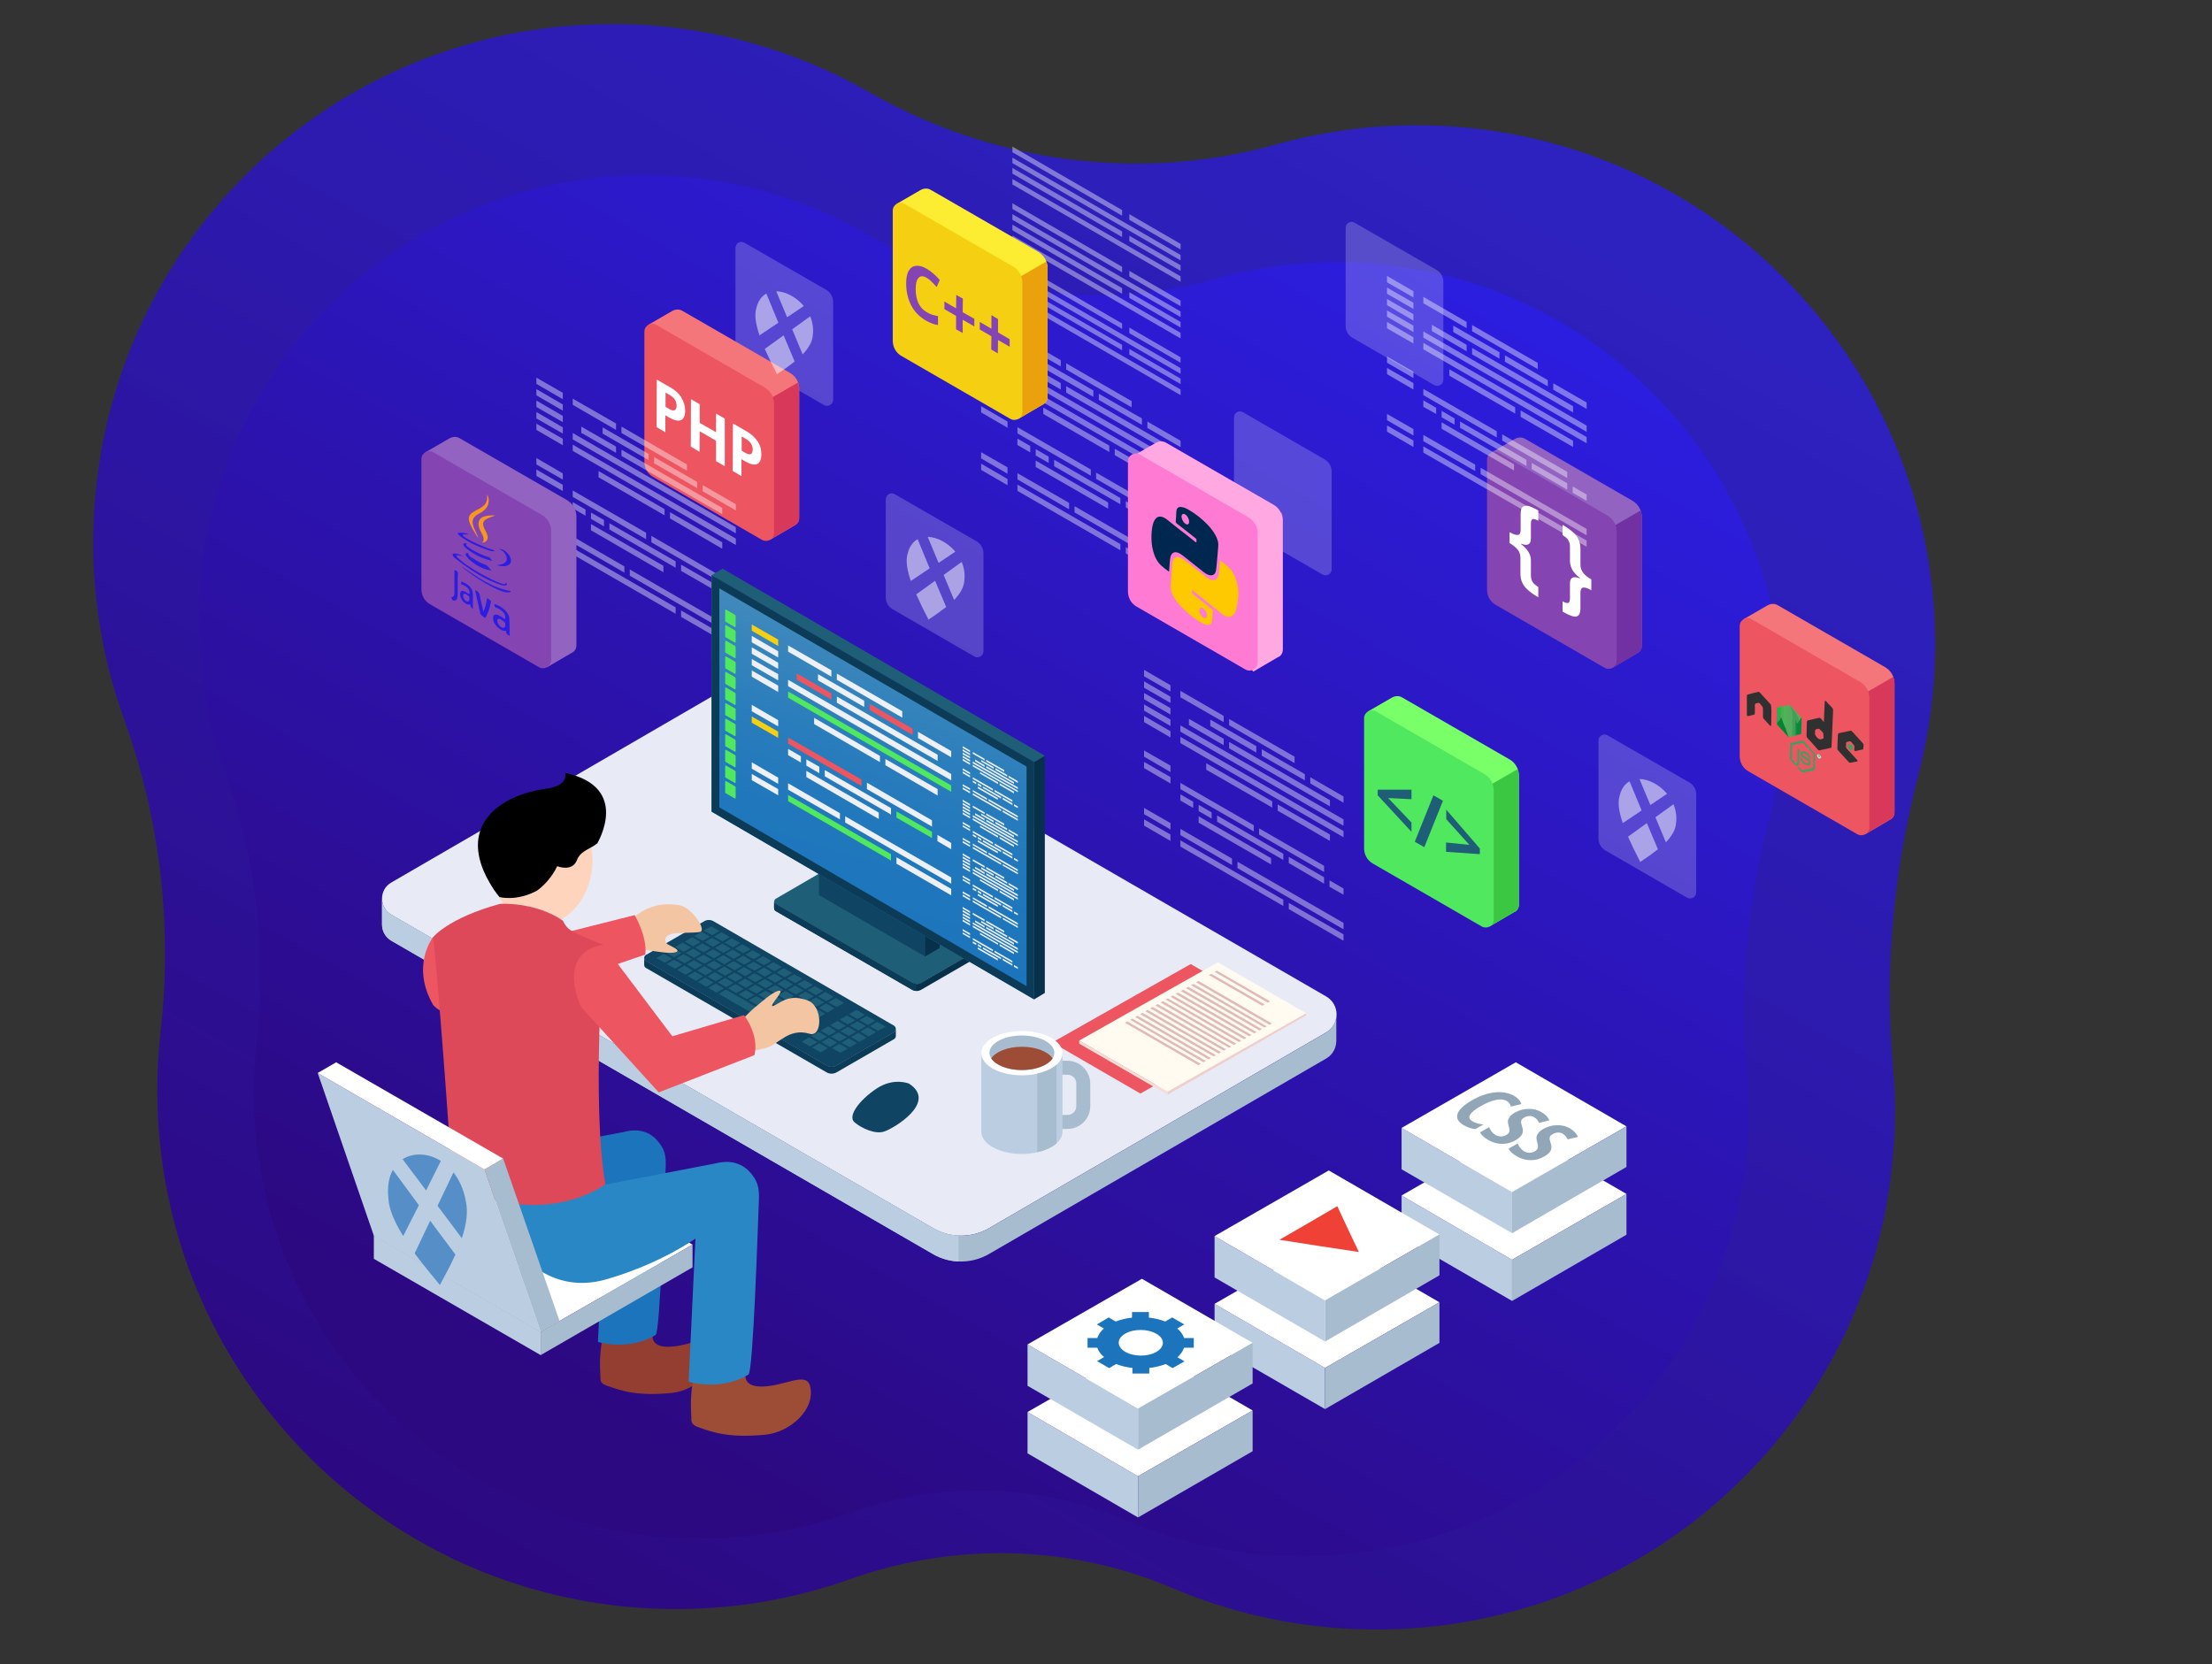 <?xml version="1.0" encoding="utf-8"?>
<!-- Generator: Adobe Illustrator 19.0.0, SVG Export Plug-In . SVG Version: 6.00 Build 0)  -->
<svg version="1.1" xmlns="http://www.w3.org/2000/svg" xmlns:xlink="http://www.w3.org/1999/xlink" x="0px" y="0px"
	 viewBox="0 0 1139 857" style="enable-background:new 0 0 1139 857;" xml:space="preserve">
<rect x="0" y="0" width="1139" height="857" fill="#333333" stroke="none"/>
<style type="text/css">
	.st0{fill-rule:evenodd;clip-rule:evenodd;fill:url(#SVGID_1_);}
	.st1{fill-rule:evenodd;clip-rule:evenodd;fill:url(#SVGID_2_);}
	.st2{opacity:0.4;}
	.st3{fill:#FFFFFF;}
	.st4{opacity:0.2;fill:#FFFFFF;}
	.st5{fill:#F4767A;}
	.st6{fill:#ED5561;}
	.st7{fill:#BBCEE1;}
	.st8{fill:#D8395A;}
	.st9{fill:#933E31;}
	.st10{fill:#1C75BC;}
	.st11{fill:#9D4D36;}
	.st12{fill:#A7BCCE;}
	.st13{fill:#2A87C6;}
	.st14{fill:#E8EBF5;}
	.st15{fill:#0F4463;}
	.st16{fill:#0B3B56;}
	.st17{fill:#1F5E77;}
	.st18{fill:#07304B;}
	.st19{fill:url(#SVGID_3_);}
	.st20{fill:#FED4BD;}
	.st21{fill:#F4C5A2;}
	.st22{fill:#DE495A;}
	.st23{fill:#EF4136;}
	.st24{fill:#91A6B7;}
	.st25{fill:#79FF68;}
	.st26{fill:#50E85E;}
	.st27{fill:#3CC743;}
	.st28{fill:#9263C1;}
	.st29{fill:#8444B2;}
	.st30{fill:#7231A3;}
	.st31{fill:#DE64C6;}
	.st32{fill:#FFA8E1;}
	.st33{fill:#FF7AD2;}
	.st34{fill:#FCEC32;}
	.st35{fill:#F5D012;}
	.st36{fill:#EAA10C;}
	.st37{fill:#EDF0F8;}
	.st38{fill:#F0CEC9;}
	.st39{fill:#FFFBF0;}
	.st40{fill:#F5DDD8;}
	.st41{fill:#DFBAB8;}
	.st42{opacity:0.5;}
	.st43{fill-rule:evenodd;clip-rule:evenodd;fill:#FFFFFF;}
	.st44{fill-rule:evenodd;clip-rule:evenodd;fill:#568FC7;}
	.st45{fill:#002750;}
	.st46{fill:#FEC900;}
	.st47{fill:#2C1EE0;}
	.st48{fill:#F7971C;}
	.st49{fill:#F7971D;}
	.st50{fill:#303030;}
	.st51{fill:#3E9F60;}
	.st52{fill:#54AD5E;}
	.st53{fill:#41A058;}
	.st54{fill:#3E9F61;}
	.st55{fill:#008633;}
	.st56{fill:#038A3D;}
	.st57{fill:#3EA157;}
	.st58{fill:#33BC4B;}
	.st59{fill:#3D9F60;}
	.st60{fill:#22944A;}
	.st61{fill:#12C03C;}
	.st62{fill:#83AF94;}
	.st63{fill:#1BA94A;}
	.st64{fill:#80BA92;}
	.st65{fill:#A7D2B4;}
	.st66{fill:#92C2A2;}
	.st67{fill:#A2A2A2;}
	.st68{fill:#9C9C9C;}
	.st69{fill:#AFD1BA;}
	.st70{fill:#45B955;}
	.st71{fill:#E3F7E7;}
	.st72{fill:#75AE8B;}
</style>
<g id="Layer_2">
	<linearGradient id="SVGID_1_" gradientUnits="userSpaceOnUse" x1="734.838" y1="28.351" x2="284.123" y2="831.937">
		<stop  offset="0" style="stop-color:#2C1EE0;stop-opacity:0.82"/>
		<stop  offset="1" style="stop-color:#2C0981"/>
	</linearGradient>
	<path class="st0" d="M974.6,548.1c0.7,7.9,1.1,15.9,1.1,24c0,147.2-118,266.1-265.2,267.1c-37.9,0.3-74-7.4-106.7-21.3
		c-52.7-22.5-112.1-23.8-166.1-4.6c-28,9.9-58.1,15.4-89.5,15.4C200.6,828.7,81,709.1,81,561.5c0-10.3,0.6-20.5,1.7-30.5
		c6.2-54.4-0.3-109.4-18.9-160.9c-10.5-29.1-16.1-60.6-15.8-93.5C49.6,129.8,168.4,12.4,315.2,12.4c48.2,0,93.4,12.8,132.4,35.1
		c63.6,36.4,138.9,46.6,209.5,26.9c23-6.4,47.2-9.9,72.2-9.9c147.5,0,267.1,119.6,267.1,267.1c0,23.4-3,46-8.6,67.6
		C975.2,447.8,970.2,498.1,974.6,548.1z"/>
	<linearGradient id="SVGID_2_" gradientUnits="userSpaceOnUse" x1="693.232" y1="103.872" x2="305.491" y2="795.182">
		<stop  offset="0" style="stop-color:#2C1EE0"/>
		<stop  offset="0.925" style="stop-color:#2C0981"/>
	</linearGradient>
	<path class="st1" d="M899.5,551c0.6,6.8,0.9,13.7,0.9,20.7c0,126.6-101.5,228.9-228.2,229.8c-32.6,0.2-63.6-6.3-91.8-18.3
		c-45.4-19.4-96.5-20.5-142.9-4c-24.1,8.6-50,13.2-77,13.2c-126.9,0-229.8-102.9-229.8-229.8c0-8.9,0.5-17.6,1.5-26.2
		c5.3-46.8-0.3-94.1-16.3-138.4c-9-25.1-13.8-52.2-13.6-80.4c1.3-126.3,103.5-227.4,229.8-227.4c41.5,0,80.4,11,113.9,30.2
		c54.7,31.3,119.5,40.1,180.2,23.1c19.8-5.5,40.6-8.5,62.1-8.5c126.9,0,229.8,102.9,229.8,229.8c0,20.1-2.6,39.6-7.4,58.2
		C900,464.7,895.7,508,899.5,551z"/>
</g>
<g id="Layer_4">
	<g>
		<g>
			<g class="st2">
				<g>
					<polygon class="st3" points="505.2,161.8 505.2,165.1 518.8,172.9 518.8,169.7 					"/>
					<polygon class="st3" points="505.2,167.8 505.2,171 518.8,178.9 518.8,175.6 					"/>
					<polygon class="st3" points="505.2,173.7 505.2,176.9 518.8,184.8 518.8,181.5 					"/>
					<polygon class="st3" points="607.9,242.1 607.9,238.9 523.9,190.4 523.9,193.6 					"/>
					<polygon class="st3" points="505.2,179.6 505.2,182.8 518.8,190.7 518.8,187.5 					"/>
					<polygon class="st3" points="505.2,185.5 505.2,188.8 518.8,196.6 518.8,193.4 					"/>
					<polygon class="st3" points="607.9,248 607.9,244.8 523.9,196.3 523.9,199.6 					"/>
					<polygon class="st3" points="505.2,203.3 505.2,206.5 518.8,214.4 518.8,211.1 					"/>
					<polygon class="st3" points="505.2,209.2 505.2,212.4 518.8,220.3 518.8,217.1 					"/>
					<polygon class="st3" points="505.2,232.9 505.2,236.1 518.8,244 518.8,240.7 					"/>
					<polygon class="st3" points="505.2,238.8 505.2,242 518.8,249.9 518.8,246.7 					"/>
					<g>
						<polygon class="st3" points="576.9,280.2 523.9,249.6 523.9,252.8 576.9,283.4 						"/>
						<polygon class="st3" points="579.7,281.8 579.7,285 607.9,301.3 607.9,298.1 						"/>
					</g>
					<g>
						<polygon class="st3" points="550.5,259 523.9,243.7 523.9,246.9 550.5,262.3 						"/>
						<polygon class="st3" points="553.3,260.7 553.3,263.9 607.9,295.4 607.9,292.1 						"/>
					</g>
					<polygon class="st3" points="600.7,270.2 600.7,273.5 607.9,277.6 607.9,274.4 					"/>
					<polygon class="st3" points="561.7,241.8 523.9,220 523.9,223.2 561.7,245 					"/>
					<polygon class="st3" points="546.2,185.5 523.9,172.6 523.9,175.9 546.2,188.7 					"/>
					<g>
						<polygon class="st3" points="582.7,206.6 549,187.1 549,190.3 582.7,209.8 						"/>
					</g>
					<polygon class="st3" points="563,201.1 539.3,187.4 539.3,190.7 563,204.4 					"/>
					<g>
						<polygon class="st3" points="588,215.5 565.8,202.8 565.8,206 588,218.8 						"/>
						<polygon class="st3" points="590.8,217.1 590.8,220.4 607.9,230.3 607.9,227 						"/>
					</g>
					<polygon class="st3" points="528.3,187 528.3,190.3 546.2,200.6 546.2,197.3 					"/>
					<polygon class="st3" points="600.9,228.9 549,198.9 549,202.2 600.9,232.1 					"/>
					<polygon class="st3" points="571.2,229.5 537.2,209.9 537.2,213.2 571.2,232.8 					"/>
					<polygon class="st3" points="600.9,246.7 574,231.1 574,234.4 600.9,249.9 					"/>
					<g>
						<polygon class="st3" points="597.9,262.7 564.4,243.4 564.4,246.6 597.9,266 						"/>
					</g>
					<polygon class="st3" points="579.7,258.1 579.7,261.3 597.9,271.9 597.9,268.6 					"/>
					<polygon class="st3" points="530.5,229.7 523.9,225.9 523.9,229.2 530.5,233 					"/>
					<g>
						<polygon class="st3" points="542.8,236.8 542.8,240.1 576.9,259.7 576.9,256.5 						"/>
						<polygon class="st3" points="540,235.2 533.3,231.3 533.3,234.6 540,238.4 						"/>
					</g>
					<polygon class="st3" points="570.6,258.8 533.3,237.2 533.3,240.5 570.6,262 					"/>
				</g>
			</g>
			<g class="st2">
				<polygon class="st3" points="577.8,108.2 521.3,75.5 521.3,78.4 577.8,111.1 				"/>
				<polygon class="st3" points="521.3,84 607.9,134.1 607.9,131.3 521.3,81.2 				"/>
				<polygon class="st3" points="581.5,110.3 581.5,113.2 607.9,128.5 607.9,125.6 				"/>
				<polygon class="st3" points="577.8,119.2 521.3,86.5 521.3,89.4 577.8,122.1 				"/>
				<polygon class="st3" points="521.3,95 607.9,145.1 607.9,142.3 521.3,92.2 				"/>
				<polygon class="st3" points="581.5,124.2 607.9,139.5 607.9,136.6 581.5,121.4 				"/>
				<polygon class="st3" points="577.8,137.4 521.3,104.7 521.3,107.6 577.8,140.3 				"/>
				<polygon class="st3" points="521.3,113.2 607.9,163.3 607.9,160.4 521.3,110.3 				"/>
				<polygon class="st3" points="581.5,142.4 607.9,157.7 607.9,154.8 581.5,139.5 				"/>
				<polygon class="st3" points="577.8,148.4 521.3,115.7 521.3,118.6 577.8,151.3 				"/>
				<polygon class="st3" points="521.3,124.2 607.9,174.3 607.9,171.4 521.3,121.3 				"/>
				<polygon class="st3" points="581.5,153.4 607.9,168.7 607.9,165.8 581.5,150.5 				"/>
				<polygon class="st3" points="577.8,166.6 521.3,133.9 521.3,136.7 577.8,169.4 				"/>
				<polygon class="st3" points="521.3,142.4 607.9,192.5 607.9,189.6 521.3,139.5 				"/>
				<polygon class="st3" points="581.5,171.6 607.9,186.8 607.9,184 581.5,168.7 				"/>
				<polygon class="st3" points="577.8,177.6 521.3,144.9 521.3,147.7 577.8,180.4 				"/>
				<polygon class="st3" points="521.3,153.4 607.9,203.5 607.9,200.6 521.3,150.5 				"/>
				<polygon class="st3" points="581.5,182.6 607.9,197.8 607.9,195 581.5,179.7 				"/>
			</g>
			<path class="st4" d="M425.5,149.3L383.3,125c-2.1-1.2-4.6,0.3-4.6,2.7v50.5c0,2.5,1.3,4.7,3.4,6l42.2,24.4
				c2.1,1.2,4.7-0.3,4.7-2.7l0-50.3C429,153,427.7,150.6,425.5,149.3z"/>
			<g>
				<g>
					<g>
						<path class="st5" d="M406.7,192l-55.3-31.9c-1.7-1-3.6-0.9-5.5,0.2l0,0l-12.1,7l5.6,7.7l2.1,2.4v54.8c0,3.3,1.7,6.3,4.6,7.9
							l41.4,23.9l0.4,2.3l8.4,11.8l13-7.6c0,0,0,0,0.1,0l0.1-0.1v0c1.2-0.7,2-2,2-3.6l0-66.7C411.5,196.8,409.7,193.7,406.7,192z"/>
						<path class="st6" d="M393.8,199.6l-55.9-32.3c-2.7-1.6-6.1,0.4-6.1,3.5v67c0,3.3,1.7,6.3,4.6,7.9l55.9,32.3
							c2.8,1.6,6.3-0.4,6.3-3.6l0-66.7C398.5,204.4,396.7,201.3,393.8,199.6z"/>
					</g>
				</g>
				<g>
					<path class="st7" d="M396.4,278.1L396.4,278.1L396.4,278.1C396.4,278.1,396.4,278.1,396.4,278.1z"/>
					<path class="st8" d="M398.5,274.4l0-66.7c0-1.1-0.3-2.2-0.6-3.2l13-7.5c0.3,1,0.6,2,0.6,3.1l0,66.7c0,1.6-0.8,2.8-2,3.6v0
						l-0.1,0.1c0,0,0,0-0.1,0l-12.9,7.6C397.7,277.4,398.5,276.1,398.5,274.4z"/>
				</g>
			</g>
			<g>
				<path class="st3" d="M345,199.4l-6.8-3.9l-0.1,24.5l4.5,2.6l0-8.7l1.9,1.1c2.6,1.5,4.7,2,6.1,1.4c1.4-0.6,2.2-2.2,2.2-4.8
					c0-2.5-0.7-4.8-2-6.9C349.6,202.6,347.6,200.9,345,199.4z M347.3,211.3c-0.7,0.2-1.7,0-3.1-0.9l-1.5-0.9l0-7.3l2.1,1.2
					c1.2,0.7,2.1,1.5,2.7,2.4c0.6,0.9,0.9,2,0.9,3.2C348.4,210.3,348,211,347.3,211.3z"/>
				<polygon class="st3" points="368.7,222.6 360.3,217.8 360.3,208.2 355.8,205.6 355.7,230 360.2,232.7 360.3,222.1 368.7,227 
					368.7,237.5 373.2,240.1 373.2,215.6 368.7,213 				"/>
				<path class="st3" d="M390.1,227.3c-1.4-2.1-3.3-3.8-5.9-5.3l-6.8-3.9l-0.1,24.5l4.5,2.6l0-8.7l1.9,1.1c2.6,1.5,4.7,2,6.1,1.4
					c1.4-0.6,2.2-2.2,2.2-4.8C392.1,231.7,391.5,229.4,390.1,227.3z M386.5,233.9c-0.7,0.2-1.7,0-3.1-0.9l-1.5-0.9l0-7.3l2.1,1.2
					c1.2,0.7,2.1,1.5,2.7,2.4c0.6,0.9,0.9,2,0.9,3.2C387.5,233,387.2,233.7,386.5,233.9z"/>
			</g>
			<g class="st2">
				<g>
					<polygon class="st3" points="276.2,194.5 276.2,197.7 289.8,205.6 289.8,202.3 					"/>
					<polygon class="st3" points="276.2,200.4 276.2,203.6 289.8,211.5 289.8,208.3 					"/>
					<polygon class="st3" points="276.2,206.3 276.2,209.6 289.8,217.4 289.8,214.2 					"/>
					<polygon class="st3" points="378.9,274.7 378.9,271.5 294.9,223 294.9,226.3 					"/>
					<polygon class="st3" points="276.2,212.2 276.2,215.5 289.8,223.3 289.8,220.1 					"/>
					<polygon class="st3" points="276.2,218.2 276.2,221.4 289.8,229.3 289.8,226 					"/>
					<polygon class="st3" points="378.9,280.7 378.9,277.4 294.9,229 294.9,232.2 					"/>
					<polygon class="st3" points="276.2,235.9 276.2,239.2 289.8,247 289.8,243.8 					"/>
					<polygon class="st3" points="276.2,241.8 276.2,245.1 289.8,252.9 289.8,249.7 					"/>
					<polygon class="st3" points="276.2,265.5 276.2,268.8 289.8,276.6 289.8,273.4 					"/>
					<polygon class="st3" points="276.2,271.4 276.2,274.7 289.8,282.5 289.8,279.3 					"/>
					<g>
						<polygon class="st3" points="347.9,312.8 294.9,282.2 294.9,285.5 347.9,316.1 						"/>
						<polygon class="st3" points="350.7,314.4 350.7,317.7 378.9,334 378.9,330.7 						"/>
					</g>
					<g>
						<polygon class="st3" points="321.5,291.7 294.9,276.3 294.9,279.6 321.5,294.9 						"/>
						<polygon class="st3" points="324.3,293.3 324.3,296.5 378.9,328 378.9,324.8 						"/>
					</g>
					<polygon class="st3" points="371.7,302.9 371.7,306.1 378.9,310.3 378.9,307 					"/>
					<polygon class="st3" points="332.7,274.4 294.9,252.6 294.9,255.9 332.7,277.7 					"/>
					<polygon class="st3" points="317.2,218.1 294.9,205.3 294.9,208.5 317.2,221.4 					"/>
					<g>
						<polygon class="st3" points="353.7,239.2 320,219.7 320,223 353.7,242.4 						"/>
					</g>
					<polygon class="st3" points="334,233.8 310.3,220.1 310.3,223.3 334,237 					"/>
					<g>
						<polygon class="st3" points="359,248.2 336.8,235.4 336.8,238.6 359,251.4 						"/>
						<polygon class="st3" points="361.8,249.8 361.8,253 378.9,262.9 378.9,259.7 						"/>
					</g>
					<polygon class="st3" points="299.3,219.7 299.3,222.9 317.2,233.2 317.2,230 					"/>
					<polygon class="st3" points="371.9,261.6 320,231.6 320,234.8 371.9,264.8 					"/>
					<polygon class="st3" points="342.2,262.2 308.2,242.6 308.2,245.8 342.2,265.4 					"/>
					<polygon class="st3" points="371.9,279.3 345,263.8 345,267 371.9,282.6 					"/>
					<g>
						<polygon class="st3" points="368.9,295.4 335.4,276 335.4,279.3 368.9,298.6 						"/>
					</g>
					<polygon class="st3" points="350.7,290.8 350.7,294 368.9,304.5 368.9,301.3 					"/>
					<polygon class="st3" points="301.5,262.4 294.9,258.6 294.9,261.8 301.5,265.6 					"/>
					<g>
						<polygon class="st3" points="313.8,269.5 313.8,272.7 347.9,292.4 347.9,289.1 						"/>
						<polygon class="st3" points="311,267.8 304.3,264 304.3,267.2 311,271.1 						"/>
					</g>
					<polygon class="st3" points="341.6,291.4 304.3,269.9 304.3,273.1 341.6,294.7 					"/>
				</g>
			</g>
			<path class="st4" d="M682.1,236.6L640,212.3c-2.1-1.2-4.6,0.3-4.6,2.7v50.5c0,2.5,1.3,4.7,3.4,6l42.2,24.4
				c2.1,1.2,4.7-0.3,4.7-2.7l0-50.3C685.7,240.2,684.3,237.9,682.1,236.6z"/>
			<path class="st4" d="M739.7,139l-42.2-24.3c-2.1-1.2-4.6,0.3-4.6,2.7v50.5c0,2.5,1.3,4.7,3.4,6l42.2,24.4
				c2.1,1.2,4.7-0.3,4.7-2.7l0-50.3C743.3,142.7,741.9,140.3,739.7,139z"/>
			<path class="st4" d="M869.9,403l-42.2-24.3c-2.1-1.2-4.6,0.3-4.6,2.7v50.5c0,2.5,1.3,4.7,3.4,6l42.2,24.4
				c2.1,1.2,4.7-0.3,4.7-2.7l0-50.3C873.5,406.6,872.1,404.3,869.9,403z"/>
			<path class="st4" d="M502.9,278.8l-42.2-24.3c-2.1-1.2-4.6,0.3-4.6,2.7v50.5c0,2.5,1.3,4.7,3.4,6l42.2,24.4
				c2.1,1.2,4.7-0.3,4.7-2.7l0-50.3C506.4,282.4,505.1,280.1,502.9,278.8z"/>
			<path class="st9" d="M344.1,693.6c-11.2,0.1-7.5-8.4-7.5-8.4c-16.6-5.1-24.8-2.2-24.8-2.2c-4.2,14.7-2.5,23.5-2.6,27.1
				c-0.1,1.7,1.2,2.8,2.9,3.4c8.9,3.3,17.1,5.5,33.7,3.9c12.2-1.2,25.2-12.5,22.3-24.2C366.2,685.9,355.5,693.5,344.1,693.6z"/>
			<path class="st10" d="M339.3,588.4c-3.3-4.3-8.9-7.9-18.2-5.4L221,602.2l3.8,25.7c0,0,15.3,20.2,42.2,12.5
				c26.8-7.7,44.3-20.2,44.3-20.2l-3.4,70.9c0,0,15.7,4.9,29.7-3.6c2.3-1.4,4.5-69.8,5.2-87.4C342.9,595.4,342.3,592.2,339.3,588.4z
				"/>
			<path class="st11" d="M392.2,714.1c-11.6,0.1-7.8-8.7-7.8-8.7c-17.2-5.3-25.7-2.3-25.7-2.3c-4.3,15.2-2.6,24.4-2.7,28.1
				c-0.1,1.8,1.3,2.9,3,3.6c9.3,3.5,17.7,5.7,35,4.1c12.7-1.2,26.2-13,23.1-25.1C415.1,706.2,404,714,392.2,714.1z"/>
			<g>
				<polygon class="st7" points="278.4,685.9 192.5,636.3 192.5,648.3 278.4,697.9 				"/>
				<polygon class="st3" points="270.6,591.4 192.5,636.3 278.4,685.9 356.6,641 				"/>
				<polygon class="st12" points="356.6,641 278.4,685.9 278.4,697.9 356.6,652.7 				"/>
			</g>
			<path class="st13" d="M387.2,604.9c-3.4-4.4-9.3-8.2-18.9-5.7l-103.9,20l3.9,26.7c0,0,15.9,21,43.8,13s46-21,46-21l-3.5,73.7
				c0,0,16.3,5.1,30.8-3.7c2.4-1.5,4.7-72.5,5.4-90.7C390.9,612.2,390.3,608.9,387.2,604.9z"/>
			<g>
				<path class="st14" d="M201.5,454.5l177.5-103c7.5-4.4,16.8-4.4,24.3,0l279.6,161.7c7.1,4.1,7.1,14.4,0,18.5L509.3,632.5
					c-8.9,5.2-20,5.2-28.9,0L201.5,471.1C195.1,467.4,195.1,458.2,201.5,454.5z"/>
				<path class="st12" d="M201.5,471.1l278.9,161.4c8.9,5.2,20,5.2,28.9,0l173.5-100.7c3.5-2.1,5.3-5.6,5.3-9.2v13.3
					c0,0,0,0.1,0,0.1v0.2l0,0c-0.1,3.5-1.8,7-5.3,9L509.3,645.8c-8.9,5.2-20,5.2-28.9,0L201.5,484.5c-3.2-1.9-4.8-5.1-4.8-8.4l0,0
					v-13.3C196.7,466.1,198.3,469.3,201.5,471.1z"/>
				<path class="st7" d="M201.5,471.1l278.9,161.4c4.1,2.4,8.6,3.6,13.2,3.8v13.4c-4.6-0.2-9.1-1.4-13.2-3.8L201.5,484.5
					c-3.2-1.9-4.8-5.1-4.8-8.4l0,0v-13.3C196.7,466.1,198.3,469.3,201.5,471.1z"/>
			</g>
			<g>
				<g>
					<g>
						<path class="st15" d="M332.6,491.8l30.1-17.4c1.4-0.8,3.2-0.8,4.6,0l93,53.8c1.3,0.8,1.3,2.7,0,3.5l-29.4,17
							c-1.7,1-3.8,1-5.4,0l-92.9-53.7C331.4,494.2,331.4,492.5,332.6,491.8z"/>
						<path class="st16" d="M332.6,494.9l92.9,53.7c1.7,1,3.8,1,5.4,0l29.4-17c0.7-0.4,1-1.1,1-1.7v3.6c0,0,0,0,0,0v0l0,0
							c0,0.7-0.3,1.3-1,1.7l-29.4,17c-1.7,1-3.8,1-5.4,0l-92.9-53.7c-0.6-0.3-0.9-1-0.9-1.6h0v-3.6C331.7,494,332,494.6,332.6,494.9
							z"/>
					</g>
					<g>
						<polygon class="st17" points="362.4,479.2 366.2,477.1 370.4,479.5 366.7,481.7 						"/>
						<polygon class="st17" points="367.7,482.3 371.5,480.1 375.8,482.6 372,484.8 						"/>
						<polygon class="st17" points="373.1,485.4 376.8,483.2 381.1,485.7 377.4,487.9 						"/>
						<polygon class="st17" points="378.4,488.5 382.2,486.3 386.5,488.8 382.7,490.9 						"/>
						<polygon class="st17" points="383.8,491.6 387.5,489.4 391.8,491.8 388.1,494 						"/>
						<polygon class="st17" points="389.1,494.6 392.9,492.4 397.2,494.9 393.4,497.1 						"/>
						<polygon class="st17" points="394.5,497.7 398.2,495.5 402.5,498 398.8,500.2 						"/>
						<polygon class="st17" points="399.8,500.8 403.6,498.6 407.9,501.1 404.1,503.3 						"/>
						<polygon class="st17" points="405.2,503.9 408.9,501.7 413.2,504.1 409.5,506.3 						"/>
						<polygon class="st17" points="410.5,506.9 414.3,504.8 418.6,507.2 414.8,509.4 						"/>
						<polygon class="st17" points="415.8,510 419.6,507.8 423.9,510.3 420.1,512.5 						"/>
						<polygon class="st17" points="421.2,513.1 425,510.9 429.2,513.4 425.5,515.6 						"/>
						<polygon class="st17" points="430.3,514 434.6,516.5 430.8,518.6 426.5,516.2 						"/>
						<polygon class="st17" points="361.8,484.5 357.5,482.1 361.3,479.9 365.6,482.4 						"/>
						<polygon class="st17" points="370.9,485.4 367.1,487.6 362.9,485.1 366.6,483 						"/>
						<polygon class="st17" points="376.3,488.5 372.5,490.7 368.2,488.2 372,486 						"/>
						<polygon class="st17" points="381.6,491.6 377.8,493.8 373.5,491.3 377.3,489.1 						"/>
						<polygon class="st17" points="386.9,494.7 383.2,496.8 378.9,494.4 382.7,492.2 						"/>
						<polygon class="st17" points="392.3,497.7 388.5,499.9 384.2,497.5 388,495.3 						"/>
						<polygon class="st17" points="397.6,500.8 393.9,503 389.6,500.5 393.4,498.3 						"/>
						<polygon class="st17" points="403,503.9 399.2,506.1 394.9,503.6 398.7,501.4 						"/>
						<polygon class="st17" points="408.3,507 404.6,509.2 400.3,506.7 404,504.5 						"/>
						<polygon class="st17" points="413.7,510.1 409.9,512.2 405.6,509.8 409.4,507.6 						"/>
						<polygon class="st17" points="419,513.1 415.3,515.3 411,512.8 414.7,510.7 						"/>
						<polygon class="st17" points="424.4,516.2 420.6,518.4 416.3,515.9 420.1,513.7 						"/>
						<polygon class="st17" points="425.4,516.8 429.7,519.3 426,521.5 421.7,519 						"/>
						<polygon class="st17" points="356.9,487.4 352.6,484.9 356.4,482.7 360.7,485.2 						"/>
						<polygon class="st17" points="366,488.3 362.3,490.4 358,488 361.7,485.8 						"/>
						<polygon class="st17" points="363.3,491.1 367.1,488.9 371.4,491.3 367.6,493.5 						"/>
						<polygon class="st17" points="376.7,494.4 373,496.6 368.7,494.1 372.4,491.9 						"/>
						<polygon class="st17" points="382.1,497.5 378.3,499.7 374,497.2 377.8,495 						"/>
						<polygon class="st17" points="387.4,500.6 383.7,502.7 379.4,500.3 383.1,498.1 						"/>
						<polygon class="st17" points="392.8,503.6 389,505.8 384.7,503.4 388.5,501.2 						"/>
						<polygon class="st17" points="398.1,506.7 394.3,508.9 390,506.4 393.8,504.3 						"/>
						<polygon class="st17" points="403.5,509.8 399.7,512 395.4,509.5 399.2,507.3 						"/>
						<polygon class="st17" points="408.8,512.9 405,515.1 400.7,512.6 404.5,510.4 						"/>
						<polygon class="st17" points="414.1,516 410.4,518.1 406.1,515.7 409.9,513.5 						"/>
						<polygon class="st17" points="411.4,518.7 415.2,516.6 419.5,519 415.7,521.2 						"/>
						<polygon class="st17" points="420.6,519.6 424.8,522.1 421.1,524.3 416.8,521.8 						"/>
						<polygon class="st17" points="352,490.2 347.7,487.7 351.5,485.5 355.8,488 						"/>
						<polygon class="st17" points="353.1,490.8 356.9,488.6 361.1,491.1 357.4,493.3 						"/>
						<polygon class="st17" points="358.4,493.9 362.2,491.7 366.5,494.2 362.7,496.3 						"/>
						<polygon class="st17" points="363.8,497 367.6,494.8 371.8,497.2 368.1,499.4 						"/>
						<polygon class="st17" points="369.1,500 372.9,497.8 377.2,500.3 373.4,502.5 						"/>
						<polygon class="st17" points="374.5,503.1 378.2,500.9 382.5,503.4 378.8,505.6 						"/>
						<polygon class="st17" points="379.8,506.2 383.6,504 387.9,506.5 384.1,508.7 						"/>
						<polygon class="st17" points="385.2,509.3 388.9,507.1 393.2,509.5 389.5,511.7 						"/>
						<polygon class="st17" points="390.5,512.3 394.3,510.2 398.6,512.6 394.8,514.8 						"/>
						<polygon class="st17" points="395.9,515.4 399.6,513.2 403.9,515.7 400.2,517.9 						"/>
						<polygon class="st17" points="401.2,518.5 405,516.3 409.3,518.8 405.5,521 						"/>
						<polygon class="st17" points="406.6,521.6 410.3,519.4 414.6,521.9 410.9,524 						"/>
						<polygon class="st17" points="415.7,522.5 420,524.9 416.2,527.1 411.9,524.7 						"/>
						<polygon class="st17" points="347.2,493 342.9,490.6 346.6,488.4 350.9,490.8 						"/>
						<polygon class="st17" points="348.2,493.6 352,491.4 356.3,493.9 352.5,496.1 						"/>
						<polygon class="st17" points="353.6,496.7 357.3,494.5 361.6,497 357.9,499.2 						"/>
						<polygon class="st17" points="358.9,499.8 362.7,497.6 367,500.1 363.2,502.2 						"/>
						<polygon class="st17" points="364.3,502.9 368,500.7 372.3,503.1 368.5,505.3 						"/>
						<polygon class="st17" points="369.6,505.9 373.4,503.7 377.7,506.2 373.9,508.4 						"/>
						<polygon class="st17" points="374.9,509 378.7,506.8 383,509.3 379.2,511.5 						"/>
						<polygon class="st17" points="380.3,512.1 384.1,509.9 388.3,512.4 384.6,514.6 						"/>
						<polygon class="st17" points="385.6,515.2 389.4,513 393.7,515.5 389.9,517.6 						"/>
						<polygon class="st17" points="391,518.2 394.8,516.1 399,518.5 395.3,520.7 						"/>
						<polygon class="st17" points="396.3,521.3 400.1,519.1 404.4,521.6 400.6,523.8 						"/>
						<polygon class="st17" points="401.7,524.4 405.4,522.2 409.7,524.7 406,526.9 						"/>
						<polygon class="st17" points="410.8,525.3 415.1,527.8 411.3,529.9 407,527.5 						"/>
						<polygon class="st17" points="341.8,491.2 346,493.7 342.3,495.8 338,493.4 						"/>
						<polygon class="st17" points="351.4,496.7 347.6,498.9 343.3,496.5 347.1,494.3 						"/>
						<polygon class="st17" points="356.7,499.8 353,502 348.7,499.5 352.4,497.3 						"/>
						<polygon class="st17" points="362.1,502.9 358.3,505.1 354,502.6 357.8,500.4 						"/>
						<polygon class="st17" points="367.4,506 363.7,508.2 359.4,505.7 363.1,503.5 						"/>
						<polygon class="st17" points="372.8,509 369,511.2 364.7,508.8 368.5,506.6 						"/>
						<polygon class="st17" points="373.8,509.7 379.2,512.7 379.2,512.7 380.2,513.3 384.5,515.8 384.5,515.8 386.7,517.1 
							389.9,518.9 389.9,518.9 393.2,520.8 399.5,524.4 395.7,526.6 389.2,522.9 386.1,521.1 386.1,521.1 382.9,519.2 380.8,518 
							380.8,518 376.5,515.6 375.4,514.9 375.4,514.9 370.1,511.8 						"/>
						<polygon class="st17" points="404.9,527.5 401.1,529.7 396.8,527.2 400.6,525 						"/>
						<polygon class="st17" points="410.2,530.6 406.4,532.8 402.1,530.3 405.9,528.1 						"/>
					</g>
					<g>
						<polygon class="st17" points="437.2,522.3 441,520.1 445.3,522.6 441.5,524.8 						"/>
						<polygon class="st17" points="442.6,525.4 446.3,523.2 450.6,525.7 446.9,527.9 						"/>
						<polygon class="st17" points="447.9,528.5 451.7,526.3 456,528.8 452.2,530.9 						"/>
						<polygon class="st17" points="440.4,525.4 436.6,527.6 432.4,525.1 436.1,523 						"/>
						<polygon class="st17" points="445.8,528.5 442,530.7 437.7,528.2 441.5,526 						"/>
						<polygon class="st17" points="451.1,531.6 447.3,533.8 443,531.3 446.8,529.1 						"/>
						<polygon class="st17" points="435.5,528.3 431.8,530.4 427.5,528 431.2,525.8 						"/>
						<polygon class="st17" points="440.9,531.3 437.1,533.5 432.8,531.1 436.6,528.9 						"/>
						<polygon class="st17" points="446.2,534.4 442.5,536.6 438.2,534.1 441.9,531.9 						"/>
						<polygon class="st17" points="422.6,530.8 426.4,528.6 430.6,531.1 426.9,533.3 						"/>
						<polygon class="st17" points="427.9,533.9 431.7,531.7 436,534.2 432.2,536.3 						"/>
						<polygon class="st17" points="433.3,537 437.1,534.8 441.3,537.2 437.6,539.4 						"/>
						<polygon class="st17" points="417.7,533.6 421.5,531.4 425.8,533.9 422,536.1 						"/>
						<polygon class="st17" points="423.1,536.7 426.8,534.5 431.1,537 427.4,539.2 						"/>
						<polygon class="st17" points="428.4,539.8 432.2,537.6 436.5,540.1 432.7,542.2 						"/>
						<polygon class="st17" points="420.9,536.7 417.1,538.9 412.8,536.5 416.6,534.3 						"/>
						<polygon class="st17" points="426.2,539.8 422.5,542 418.2,539.5 421.9,537.3 						"/>
					</g>
				</g>
				<g>
					<path class="st17" d="M399.4,462.9l29.6-17.2c1.3-0.7,2.8-0.7,4.1,0l70.3,40.6c1.2,0.7,1.2,2.4,0,3.1l-29,16.8
						c-1.5,0.9-3.3,0.9-4.8,0l-70.2-40.5C398.4,465,398.4,463.5,399.4,462.9z"/>
					<path class="st18" d="M399.4,465.6l70.2,40.5c1.5,0.9,3.3,0.9,4.8,0l29-16.8c0.6-0.3,0.9-0.9,0.9-1.5v3.6c0,0,0,0,0,0v0l0,0
						c0,0.6-0.3,1.2-0.9,1.5l-29,16.8c-1.5,0.9-3.3,0.9-4.8,0l-70.2-40.5c-0.5-0.3-0.8-0.9-0.8-1.4l0,0v-3.6
						C398.6,464.8,398.9,465.3,399.4,465.6z"/>
					<path class="st16" d="M399.4,465.6l70.2,40.5c0.7,0.4,1.4,0.6,2.2,0.6v3.6c-0.8,0-1.5-0.2-2.2-0.6l-70.2-40.5
						c-0.5-0.3-0.8-0.9-0.8-1.4l0,0v-3.6C398.6,464.8,398.9,465.3,399.4,465.6z"/>
				</g>
				<g>
					<polygon class="st15" points="476.3,465.6 421.7,434 421.7,461 476.3,492.6 					"/>
					<polygon class="st18" points="429.3,429.6 421.7,434 476.3,465.6 483.9,461.2 					"/>
					<polygon class="st18" points="483.9,461.2 476.3,465.6 476.3,492.6 483.9,488.2 					"/>
				</g>
				<g>
					<g>
						<linearGradient id="SVGID_3_" gradientUnits="userSpaceOnUse" x1="427.888" y1="476.484" x2="480.149" y2="304.527">
							<stop  offset="0" style="stop-color:#1C75BC"/>
							<stop  offset="0.279" style="stop-color:#2077BC"/>
							<stop  offset="0.541" style="stop-color:#2B7EBC"/>
							<stop  offset="0.796" style="stop-color:#3E88BC"/>
							<stop  offset="1" style="stop-color:#5394BC"/>
						</linearGradient>
						<polygon class="st19" points="366.4,296.2 532.5,392.5 532.5,514.7 366.4,418 						"/>
						<polygon class="st18" points="532.5,392.5 538,389.2 538,511.4 532.5,514.7 						"/>
						<polygon class="st17" points="366.4,296.2 372.1,292.9 538,389.2 532.5,392.5 						"/>
					</g>
					<path class="st16" d="M366.4,296.2V418l166.1,96.7l0-122.2L366.4,296.2z M528.6,507.9l-158.2-92.1V303l158.2,91.8L528.6,507.9z
						"/>
				</g>
			</g>
			
				<ellipse transform="matrix(0.995 9.815928e-002 -9.815928e-002 0.995 44.986 -25.269)" class="st20" cx="279.3" cy="444.6" rx="25.8" ry="31.8"/>
			<path class="st21" d="M326.1,487.8c0,0,6.2,1.5,8.3,1.7c2.1,0.2,10.2,1.9,13.5,0.9c3.3-1-2.9-3.2-4.4-4.3c-1.5-1.1-1.5-4,1.9-5
				c3.3-1,10.9-0.5,14.9-1.1c4-0.6-4-12.7-10.5-13.8c-6.5-1.1-12.1-0.4-17.8,2.4c-5.5,2.7-8.6,7.4-11.2,8.2L326.1,487.8z"/>
			<path class="st6" d="M326.8,471.3l-42.1,10.6l-2.1,26.7l49.7-17C333.3,482.1,326.8,471.3,326.8,471.3z"/>
			<path class="st6" d="M223,482.6c0,0-11.6,14.7,0,34.9c0,0,8.1,11.3,30.5,0.2L223,482.6z"/>
			<path class="st22" d="M257.5,465.5c0,0,18.1-1.2,32.4,8.7c0,0,1.1,3,3.9,4.9c2.8,1.9,17,7.6,17,7.6s-6.2,82.9,0.9,123.2
				c0,0-30.7,24-78.6,0c0,0-7-101.7-10.1-127.2C223,482.6,231,472.7,257.5,465.5z"/>
			<g>
				<polygon class="st7" points="249.5,602.3 163.6,552.6 192.5,636.4 278.4,685.9 				"/>
				<polygon class="st3" points="173.1,547.1 163.6,552.6 249.5,602.3 259.1,596.7 				"/>
				<polygon class="st12" points="259.1,596.7 249.5,602.3 278.4,685.9 288.1,680.3 				"/>
			</g>
			<path class="st21" d="M382.7,524.5c0,0,4.7-4.7,6.5-6.1c1.8-1.3,8.1-7.3,11.6-8.1c3.5-0.8-2.5,5.3-3.2,7.3
				c-0.7,1.9,3.6-1.5,6.9-2.8c3.4-1.3,7.2-1.1,11.3,0.4c8.1,2.9,7.7,19.2,1.1,17.2c-10.9-3.2-15.9,5.5-22.4,7.3
				c-4.5,1.3-6.4,1.2-9.2,1.7L382.7,524.5z"/>
			<path class="st6" d="M310.7,486.6l35.5,47.1l36.9-10.9c0,0,7.9,10,5.4,20.6l-49.3,19.2l-40.1-44.1
				C299.2,518.5,285.8,490.6,310.7,486.6z"/>
			<path d="M290.9,398c0,0,2.7,6.6-10.3,8.3c-13,1.8-29.2,8.3-33.5,22.1c-2.7,8.8,0.4,18.3,4.9,26c1.5,2.6,3.2,5.3,5.2,7.6
				c0,0,8.7,2.4,19.3-3.3c0,0,6.5-4.3,10.4-12.6c0,0,7.8,3.2,10.2-3.2c1.8-4.8,7.4-5.9,10.5-8.6C307.5,434.2,325.2,405.4,290.9,398z
				"/>
			<g>
				<polygon class="st7" points="778.6,648.8 721.7,615.7 721.7,637 778.6,670 				"/>
				<polygon class="st3" points="780.5,581.9 721.7,615.7 778.6,648.8 837.5,614.9 				"/>
				<polygon class="st12" points="837.5,614.9 778.6,648.8 778.6,670 837.5,635.9 				"/>
			</g>
			<g>
				<polygon class="st7" points="778.6,613.9 721.7,580.9 721.7,602.2 778.6,635.1 				"/>
				<polygon class="st3" points="780.5,547.1 721.7,580.9 778.6,613.9 837.5,580.1 				"/>
				<polygon class="st12" points="837.5,580.1 778.6,613.9 778.6,635.1 837.5,601 				"/>
			</g>
			<g>
				<polygon class="st7" points="682.3,704.5 625.4,671.5 625.4,692.8 682.3,725.7 				"/>
				<polygon class="st3" points="684.2,637.7 625.4,671.5 682.3,704.5 741.2,670.7 				"/>
				<polygon class="st12" points="741.2,670.7 682.3,704.5 682.3,725.7 741.2,691.6 				"/>
			</g>
			<g>
				<polygon class="st7" points="682.3,669.7 625.4,636.6 625.4,657.9 682.3,690.9 				"/>
				<polygon class="st3" points="684.2,602.8 625.4,636.6 682.3,669.7 741.2,635.8 				"/>
				<polygon class="st12" points="741.2,635.8 682.3,669.7 682.3,690.9 741.2,656.8 				"/>
			</g>
			<g>
				<polygon class="st7" points="586,760.3 529.1,727.2 529.1,748.5 586,781.5 				"/>
				<polygon class="st3" points="588,693.4 529.1,727.2 586,760.3 645,726.4 				"/>
				<polygon class="st12" points="645,726.4 586,760.3 586,781.5 645,747.4 				"/>
			</g>
			<g>
				<polygon class="st7" points="586,725.4 529.1,692.4 529.1,713.7 586,746.6 				"/>
				<polygon class="st3" points="588,658.6 529.1,692.4 586,725.4 645,691.6 				"/>
				<polygon class="st12" points="645,691.6 586,725.4 586,746.6 645,712.5 				"/>
			</g>
			<g>
				<path class="st10" d="M603.8,704.6l-3.6-2.1c-2.6,1-5.4,1.7-8.4,2l0,2.9l-8.7,0l0-2.9c-2.9-0.3-5.8-1-8.4-2l-3.6,2.1l-6.2-3.6
					l3.6-2.1c-1.8-1.5-2.9-3.1-3.5-4.8l-5,0l0-5l5,0c0.6-1.7,1.7-3.4,3.4-4.9l-3.6-2.1l6.1-3.6l3.6,2.1c2.6-1,5.4-1.7,8.4-2l0-2.9
					h8.7l0,2.9c3,0.3,5.8,1,8.4,2l3.6-2.1l6.2,3.6l-3.6,2.1c1.8,1.5,2.9,3.1,3.5,4.9l5,0l0,5l-5,0c-0.6,1.7-1.7,3.4-3.4,4.9l3.6,2.1
					L603.8,704.6z M579.4,696.2c4.5,2.6,11.7,2.6,16.1,0c4.4-2.6,4.4-6.8-0.1-9.3c-4.5-2.6-11.7-2.6-16.1,0
					C574.9,689.5,575,693.6,579.4,696.2"/>
			</g>
			<polygon class="st23" points="688.6,621.2 694.1,633 699.7,644.8 679.2,641.7 658.8,638.5 673.7,629.9 			"/>
			<g>
				<path class="st24" d="M758.2,577.5c-3.1-1.8-1.7-4.4,4.2-7.8c2.8-1.6,5.4-2.7,7.8-3.2c2.4-0.5,4.2-0.3,5.6,0.5
					c0.7,0.4,1.2,0.9,1.5,1.4c0.3,0.5,0.5,1,0.7,1.5l5.4-1.3c-0.3-0.9-0.8-1.7-1.4-2.4c-0.6-0.6-1.4-1.2-2.3-1.8
					c-2.8-1.6-6.2-2.2-10-1.8c-3.9,0.4-7.9,1.8-12,4.2c-4.1,2.4-6.5,4.7-7.2,6.9c-0.7,2.2,0.3,4.1,3.2,5.8c1.9,1.1,3.9,1.8,6,2
					l4.2-2.4C761.4,578.9,759.6,578.3,758.2,577.5z"/>
				<path class="st24" d="M783.8,584c0.5-1.1,0.5-2.4-0.1-4c-0.4-1.2-0.6-2.1-0.4-2.7c0.1-0.7,0.6-1.2,1.5-1.7
					c0.9-0.5,1.7-0.8,2.7-0.8c0.9-0.1,1.8,0.1,2.5,0.6c0.7,0.4,1.2,0.9,1.6,1.4c0.4,0.5,0.7,1,0.9,1.5l5.3-1.3
					c-0.7-1.7-2.1-3.1-4-4.2c-2-1.2-4.3-1.8-6.8-1.7c-2.5,0-4.8,0.7-7,1.9c-1.1,0.7-2,1.3-2.5,2c-0.5,0.7-0.9,1.4-1,2.1
					c-0.1,0.7,0,1.6,0.3,2.7c0.4,1.2,0.5,2.2,0.4,2.9c-0.1,0.7-0.6,1.3-1.5,1.8c-0.8,0.5-1.7,0.7-2.7,0.8c-1,0-1.9-0.2-2.8-0.7
					c-1.6-0.9-2.7-2.3-3.4-4.1l-4.7,2.7c0.7,1.4,2.1,2.7,4.4,4c2.3,1.3,4.6,1.9,7.1,1.9c2.5,0,4.9-0.7,7.2-2.1
					C782.3,586,783.3,585.1,783.8,584z"/>
				<path class="st24" d="M808.5,581.2c-2-1.2-4.3-1.8-6.8-1.7c-2.5,0-4.8,0.7-7,1.9c-1.1,0.7-2,1.3-2.5,2c-0.5,0.7-0.9,1.4-1,2.1
					c-0.1,0.7,0,1.6,0.3,2.7c0.4,1.2,0.5,2.2,0.4,2.9c-0.2,0.7-0.7,1.3-1.5,1.8c-0.8,0.5-1.7,0.7-2.7,0.8c-1,0-1.9-0.2-2.8-0.7
					c-1.6-0.9-2.7-2.3-3.4-4.1l-4.7,2.7c0.7,1.4,2.1,2.7,4.4,4c2.3,1.3,4.6,1.9,7.1,1.9c2.5,0,4.9-0.7,7.2-2.1
					c1.5-0.9,2.5-1.8,3-2.9c0.5-1.1,0.5-2.4-0.1-4c-0.4-1.2-0.6-2.1-0.4-2.7c0.1-0.7,0.6-1.2,1.5-1.7c0.9-0.5,1.7-0.8,2.7-0.8
					c0.9-0.1,1.8,0.1,2.5,0.6c0.7,0.4,1.2,0.9,1.6,1.4c0.4,0.5,0.7,1,0.9,1.5l5.3-1.3C811.8,583.8,810.4,582.4,808.5,581.2z"/>
			</g>
			<g>
				<g>
					<g>
						<path class="st25" d="M777.3,391.1L722,359.2c-1.7-1-3.6-0.9-5.5,0.2l0,0l-12.1,7l5.6,7.7l2.1,2.4v54.8c0,3.3,1.7,6.3,4.6,7.9
							l41.4,23.9l0.4,2.3l8.4,11.8l13-7.6c0,0,0,0,0.1,0l0.1,0v0c1.2-0.7,2-2,2-3.6l0-66.7C782,395.9,780.3,392.8,777.3,391.1z"/>
						<path class="st26" d="M764.4,398.7l-55.9-32.3c-2.7-1.6-6.1,0.4-6.1,3.5v67c0,3.3,1.7,6.3,4.6,7.9l55.9,32.3
							c2.8,1.6,6.3-0.4,6.3-3.6l0-66.7C769.1,403.5,767.3,400.4,764.4,398.7z"/>
					</g>
				</g>
				<g>
					<path class="st7" d="M767,477.2L767,477.2L767,477.2C766.9,477.2,767,477.2,767,477.2z"/>
					<path class="st27" d="M769.1,473.5l0-66.7c0-1.1-0.3-2.2-0.6-3.2l13-7.5c0.3,1,0.6,2,0.6,3.1l0,66.7c0,1.6-0.8,2.8-2,3.6v0
						l-0.1,0.1c0,0,0,0-0.1,0l-12.9,7.6C768.3,476.4,769.1,475.1,769.1,473.5z"/>
				</g>
			</g>
			<g>
				<g>
					<g>
						<path class="st28" d="M840.6,257.9L785.3,226c-1.7-1-3.6-0.9-5.5,0.2l0,0l-12.1,7l5.6,7.7l2.1,2.4V298c0,3.3,1.7,6.3,4.6,7.9
							l41.4,23.9l0.4,2.3l8.4,11.8l13-7.6c0,0,0,0,0.1,0l0.1-0.1v0c1.2-0.7,2-2,2-3.6l0-66.7C845.3,262.7,843.5,259.6,840.6,257.9z"
							/>
						<path class="st29" d="M827.7,265.5l-55.9-32.3c-2.7-1.6-6.1,0.4-6.1,3.5v67c0,3.3,1.7,6.3,4.6,7.9l55.9,32.3
							c2.8,1.6,6.3-0.4,6.3-3.6l0-66.7C832.4,270.3,830.6,267.2,827.7,265.5z"/>
					</g>
				</g>
				<g>
					<path class="st7" d="M830.3,344L830.3,344L830.3,344C830.2,344,830.3,344,830.3,344z"/>
					<path class="st30" d="M832.4,340.3l0-66.7c0-1.1-0.3-2.2-0.6-3.2l13-7.5c0.3,1,0.6,2,0.6,3.1l0,66.7c0,1.6-0.8,2.8-2,3.6v0
						l-0.1,0.1c0,0,0,0-0.1,0l-12.9,7.6C831.5,343.2,832.4,341.9,832.4,340.3z"/>
				</g>
			</g>
			<g>
				<g>
					<path class="st7" d="M645.4,344.9L645.4,344.9L645.4,344.9C645.3,345,645.4,345,645.4,344.9z"/>
					<path class="st31" d="M647.5,341.3l0-66.7c0-1.1-0.3-2.2-0.6-3.2l13-7.5c0.3,1,0.6,2,0.6,3.1l0,66.7c0,1.6-0.8,2.8-2,3.6v0
						l-0.1,0.1c0,0,0,0-0.1,0l-12.9,7.6C646.6,344.2,647.5,342.9,647.5,341.3z"/>
				</g>
				<g>
					<g>
						<path class="st32" d="M655.7,259.9l-55.3-31.9c-1.7-1-3.6-0.9-5.5,0.2l0,0l-12.1,7l5.6,7.7l2.1,2.4V300c0,3.3,1.7,6.3,4.6,7.9
							l41.4,23.9l0.4,2.3l8.4,11.8l13-7.6c0,0,0,0,0.1,0l0.1,0v0c1.2-0.7,2-2,2-3.6l0-66.7C660.4,264.6,658.6,261.5,655.7,259.9z"/>
						<path class="st33" d="M642.8,266.4l-55.9-32.3c-2.7-1.6-6.1,0.4-6.1,3.5v67c0,3.3,1.7,6.3,4.6,7.9l55.9,32.3
							c2.8,1.6,6.3-0.4,6.3-3.6l0-66.7C647.5,271.2,645.7,268.1,642.8,266.4z"/>
					</g>
				</g>
			</g>
			<g>
				<g>
					<g>
						<path class="st34" d="M534.6,129.7l-55.3-31.9c-1.7-1-3.6-0.9-5.5,0.2l0,0l-12.1,7l5.6,7.7l2.1,2.4v54.8
							c0,3.3,1.7,6.3,4.6,7.9l41.4,23.9l0.4,2.3l8.4,11.8l13-7.6c0,0,0,0,0.1,0l0.1-0.1v0c1.2-0.7,2-2,2-3.6l0-66.7
							C539.3,134.5,537.5,131.4,534.6,129.7z"/>
						<path class="st35" d="M521.7,137.3L465.8,105c-2.7-1.6-6.1,0.4-6.1,3.5v67c0,3.3,1.7,6.3,4.6,7.9l55.9,32.3
							c2.8,1.6,6.3-0.4,6.3-3.6l0-66.7C526.4,142.1,524.6,139,521.7,137.3z"/>
					</g>
				</g>
				<g>
					<path class="st7" d="M524.3,215.8L524.3,215.8L524.3,215.8C524.2,215.8,524.3,215.8,524.3,215.8z"/>
					<path class="st36" d="M526.4,212.1l0-66.7c0-1.1-0.3-2.2-0.6-3.2l13-7.5c0.3,1,0.6,2,0.6,3.1l0,66.7c0,1.6-0.8,2.8-2,3.6v0
						l-0.1,0.1c0,0,0,0-0.1,0l-12.9,7.6C525.6,215.1,526.4,213.8,526.4,212.1z"/>
				</g>
			</g>
			<g>
				<path class="st29" d="M477.2,143.1c0.8,0.5,1.7,1.1,2.5,2c0.9,0.8,1.7,1.7,2.6,2.7l1.6-3.6c-2.2-2.5-4.4-4.4-6.6-5.7
					c-2.2-1.3-4-1.8-5.7-1.6c-1.6,0.2-2.8,1-3.7,2.6c-0.9,1.5-1.3,3.7-1.3,6.4c0,4.3,0.9,8.1,2.6,11.4c1.7,3.3,4.3,5.9,7.6,7.8
					c2.3,1.3,4.4,2.1,6.2,2.3l0-4.6c-2.3-0.4-4.2-1-5.8-2c-3.8-2.2-5.7-6.2-5.7-12c0-2.8,0.5-4.7,1.5-5.7
					C474,142,475.4,142,477.2,143.1z"/>
				<polygon class="st29" points="495.8,153.8 492.4,151.9 492.3,158.8 486.3,155.3 486.3,159.2 492.3,162.7 492.3,169.6 
					495.7,171.5 495.7,164.7 501.7,168.1 501.7,164.2 495.7,160.8 				"/>
				<polygon class="st29" points="513.9,171.2 513.9,164.3 510.5,162.3 510.5,169.3 504.5,165.8 504.5,169.7 510.5,173.2 510.4,180 
					513.8,182 513.9,175.1 519.9,178.6 519.9,174.7 				"/>
			</g>
			<g>
				<path class="st3" d="M783.9,261.2c-0.6,0.6-0.9,1.9-0.9,3.7l0,8l0,0.2c0,1.5-0.5,2.3-1.5,2.4c-1,0.1-2.4-0.4-4.2-1.4l0,5.6
					c1.8,1,3.2,2.2,4.2,3.4c1,1.2,1.4,2.7,1.4,4.3l0,7.9c0,1.8,0.3,3.4,0.9,4.7c0.6,1.3,1.5,2.6,2.9,3.8c1.3,1.2,3.1,2.5,5.4,3.8
					l0-5.3c-1.5-0.9-2.5-1.8-3-2.7c-0.5-0.9-0.8-1.9-0.8-3.1l0-7.6l0-0.3c0-3-1.7-5.8-5-8.3l0-0.3c3.3,1.4,5,0.4,5-2.8l0-7.6
					c0-1.2,0.3-2,0.8-2.2c0.5-0.3,1.5,0,3,0.8l0-5.3c-2.3-1.3-4.1-2.1-5.4-2.4C785.5,260.4,784.5,260.6,783.9,261.2z"/>
				<path class="st3" d="M815.2,295c-0.9-1.2-1.4-2.6-1.4-4.1l0-0.2l0-8c0-2.6-0.7-4.8-2.1-6.7c-1.4-1.9-3.7-3.7-7.1-5.7l0,5.3
					c1.5,0.9,2.5,1.8,3,2.7c0.5,0.9,0.8,1.9,0.8,3.1l0,7.6c0.1,3.3,1.7,6.1,5.1,8.6l0,0.3c-1.6-0.7-2.9-0.8-3.8-0.4
					c-0.9,0.4-1.3,1.4-1.3,2.9l0,0.2l0,7.6c0,1.2-0.3,2-0.8,2.3c-0.5,0.2-1.6,0-3-0.8l0,5.3c3.4,2,5.8,2.8,7.1,2.5
					c1.4-0.3,2.1-1.7,2.1-4.3l0-7.9c0-1.7,0.5-2.5,1.4-2.7c1-0.1,2.3,0.3,4.2,1.4l0-5.6C817.5,297.3,816.1,296.2,815.2,295z"/>
			</g>
			<g>
				<polygon class="st17" points="709.4,409.6 726.8,428.4 726.8,423.6 714.8,411 726.8,411.6 726.8,406.7 709.4,406.7 				"/>
				<polygon class="st17" points="728.5,433.5 733.4,436.3 743,412.4 738.1,409.6 				"/>
				<polygon class="st17" points="744.7,417 744.7,421.9 756.6,435.1 744.6,433.9 744.6,438.7 762,439.9 762,437 				"/>
			</g>
			<g>
				<g>
					<polygon class="st35" points="387.1,321.6 387.1,324.8 400.7,332.7 400.7,329.4 					"/>
					<polygon class="st37" points="387.1,327.5 387.1,330.8 400.7,338.6 400.7,335.4 					"/>
					<polygon class="st37" points="387.1,333.4 387.1,336.7 400.7,344.5 400.7,341.3 					"/>
					<polygon class="st37" points="489.8,401.9 489.8,398.6 405.8,350.1 405.8,353.4 					"/>
					<polygon class="st37" points="387.1,339.4 387.1,342.6 400.7,350.4 400.7,347.2 					"/>
					<polygon class="st37" points="387.1,345.3 387.1,348.5 400.7,356.4 400.7,353.1 					"/>
					<polygon class="st26" points="489.8,407.8 489.8,404.5 405.8,356.1 405.8,359.3 					"/>
					<polygon class="st37" points="387.1,363 387.1,366.3 400.7,374.1 400.7,370.9 					"/>
					<polygon class="st35" points="387.1,369 387.1,372.2 400.7,380 400.7,376.8 					"/>
					<polygon class="st37" points="387.1,392.6 387.1,395.9 400.7,403.7 400.7,400.5 					"/>
					<polygon class="st37" points="387.1,398.6 387.1,401.8 400.7,409.6 400.7,406.4 					"/>
					<g>
						<polygon class="st26" points="458.8,439.9 405.8,409.4 405.8,412.6 458.8,443.2 						"/>
						<polygon class="st37" points="461.6,441.5 461.6,444.8 489.8,461.1 489.8,457.8 						"/>
					</g>
					<g>
						<polygon class="st37" points="432.5,418.8 405.8,403.4 405.8,406.7 432.5,422 						"/>
						<polygon class="st37" points="435.2,420.4 435.2,423.6 489.8,455.1 489.8,451.9 						"/>
					</g>
					<polygon class="st37" points="482.7,430 482.7,433.2 489.8,437.4 489.8,434.1 					"/>
					<polygon class="st6" points="443.6,401.5 405.8,379.8 405.8,383 443.6,404.8 					"/>
					<polygon class="st37" points="428.1,345.2 405.8,332.4 405.8,335.6 428.1,348.5 					"/>
					<g>
						<polygon class="st37" points="464.6,366.3 430.9,346.9 430.9,350.1 464.6,369.6 						"/>
					</g>
					<polygon class="st37" points="445,360.9 421.2,347.2 421.2,350.4 445,364.1 					"/>
					<g>
						<polygon class="st6" points="469.9,375.3 447.8,362.5 447.8,365.7 469.9,378.5 						"/>
						<polygon class="st37" points="472.7,376.9 472.7,380.1 489.8,390 489.8,386.8 						"/>
					</g>
					<polygon class="st6" points="410.2,346.8 410.2,350 428.1,360.3 428.1,357.1 					"/>
					<polygon class="st37" points="482.8,388.7 430.9,358.7 430.9,361.9 482.8,391.9 					"/>
					<polygon class="st37" points="453.1,389.3 419.2,369.7 419.2,372.9 453.1,392.5 					"/>
					<polygon class="st37" points="482.8,406.4 455.9,390.9 455.9,394.1 482.8,409.7 					"/>
					<g>
						<polygon class="st37" points="479.9,422.5 446.4,403.1 446.4,406.4 479.9,425.7 						"/>
					</g>
					<polygon class="st26" points="461.6,417.9 461.6,421.1 479.9,431.6 479.9,428.4 					"/>
					<polygon class="st37" points="412.4,389.5 405.8,385.7 405.8,388.9 412.4,392.7 					"/>
					<g>
						<polygon class="st37" points="424.7,396.6 424.7,399.8 458.8,419.5 458.8,416.2 						"/>
						<polygon class="st37" points="421.9,394.9 415.2,391.1 415.2,394.3 421.9,398.2 						"/>
					</g>
					<polygon class="st37" points="452.5,418.5 415.2,397 415.2,400.2 452.5,421.8 					"/>
				</g>
				<g>
					<polygon class="st37" points="495.7,384.3 495.7,385.2 499.5,387.4 499.5,386.5 					"/>
					<polygon class="st37" points="495.7,385.9 495.7,386.8 499.5,389 499.5,388.1 					"/>
					<polygon class="st37" points="495.7,387.6 495.7,388.5 499.5,390.6 499.5,389.7 					"/>
					<polygon class="st37" points="524.1,406.4 524.1,405.5 500.9,392.2 500.9,393.1 					"/>
					<polygon class="st37" points="495.7,389.2 495.7,390.1 499.5,392.3 499.5,391.4 					"/>
					<polygon class="st37" points="495.7,390.8 495.7,391.7 499.5,393.9 499.5,393 					"/>
					<polygon class="st37" points="524.1,408 524.1,407.2 500.9,393.8 500.9,394.7 					"/>
					<polygon class="st37" points="495.7,395.7 495.7,396.6 499.5,398.8 499.5,397.9 					"/>
					<polygon class="st37" points="495.7,397.3 495.7,398.2 499.5,400.4 499.5,399.5 					"/>
					<polygon class="st37" points="495.7,403.9 495.7,404.8 499.5,406.9 499.5,406 					"/>
					<polygon class="st37" points="495.7,405.5 495.7,406.4 499.5,408.6 499.5,407.7 					"/>
					<g>
						<polygon class="st37" points="515.5,416.9 500.9,408.5 500.9,409.4 515.5,417.8 						"/>
						<polygon class="st37" points="516.3,417.3 516.3,418.2 524.1,422.7 524.1,421.8 						"/>
					</g>
					<g>
						<polygon class="st37" points="508.2,411.1 500.9,406.9 500.9,407.7 508.2,412 						"/>
						<polygon class="st37" points="509,411.5 509,412.4 524.1,421.1 524.1,420.2 						"/>
					</g>
					<polygon class="st37" points="522.1,414.2 522.1,415.1 524.1,416.2 524.1,415.3 					"/>
					<polygon class="st37" points="511.3,406.3 500.9,400.3 500.9,401.2 511.3,407.2 					"/>
					<polygon class="st37" points="507,390.8 500.9,387.3 500.9,388.2 507,391.7 					"/>
					<g>
						<polygon class="st37" points="517.1,396.6 507.8,391.3 507.8,392.2 517.1,397.5 						"/>
					</g>
					<polygon class="st37" points="511.7,395.1 505.2,391.4 505.2,392.2 511.7,396 					"/>
					<g>
						<polygon class="st37" points="518.6,399.1 512.5,395.6 512.5,396.5 518.6,400 						"/>
						<polygon class="st37" points="519.3,399.5 519.3,400.4 524.1,403.2 524.1,402.3 						"/>
					</g>
					<polygon class="st37" points="502.1,391.2 502.1,392.1 507,395 507,394.1 					"/>
					<polygon class="st37" points="522.1,402.8 507.8,394.5 507.8,395.4 522.1,403.7 					"/>
					<polygon class="st37" points="513.9,402.9 504.6,397.6 504.6,398.4 513.9,403.8 					"/>
					<polygon class="st37" points="522.1,407.7 514.7,403.4 514.7,404.3 522.1,408.6 					"/>
					<g>
						<polygon class="st37" points="521.3,412.1 512.1,406.8 512.1,407.7 521.3,413 						"/>
					</g>
					<polygon class="st37" points="516.3,410.8 516.3,411.7 521.3,414.6 521.3,413.7 					"/>
					<polygon class="st37" points="502.7,403 500.9,402 500.9,402.8 502.7,403.9 					"/>
					<g>
						<polygon class="st37" points="506.1,405 506.1,405.8 515.5,411.3 515.5,410.4 						"/>
						<polygon class="st37" points="505.3,404.5 503.5,403.4 503.5,404.3 505.3,405.4 						"/>
					</g>
					<polygon class="st37" points="513.8,411 503.5,405.1 503.5,406 513.8,411.9 					"/>
				</g>
				<g>
					<polygon class="st37" points="495.7,411.9 495.7,412.8 499.5,415 499.5,414.1 					"/>
					<polygon class="st37" points="495.7,413.5 495.7,414.4 499.5,416.6 499.5,415.7 					"/>
					<polygon class="st37" points="495.7,415.2 495.7,416.1 499.5,418.2 499.5,417.3 					"/>
					<polygon class="st37" points="524.1,434 524.1,433.1 500.9,419.8 500.9,420.7 					"/>
					<polygon class="st37" points="495.7,416.8 495.7,417.7 499.5,419.9 499.5,419 					"/>
					<polygon class="st37" points="495.7,418.4 495.7,419.3 499.5,421.5 499.5,420.6 					"/>
					<polygon class="st37" points="524.1,435.6 524.1,434.8 500.9,421.4 500.9,422.3 					"/>
					<polygon class="st37" points="495.7,423.3 495.7,424.2 499.5,426.4 499.5,425.5 					"/>
					<polygon class="st37" points="495.7,425 495.7,425.8 499.5,428 499.5,427.1 					"/>
					<polygon class="st37" points="495.7,431.5 495.7,432.4 499.5,434.5 499.5,433.6 					"/>
					<polygon class="st37" points="495.7,433.1 495.7,434 499.5,436.2 499.5,435.3 					"/>
					<g>
						<polygon class="st37" points="515.5,444.5 500.9,436.1 500.9,437 515.5,445.4 						"/>
						<polygon class="st37" points="516.3,445 516.3,445.8 524.1,450.3 524.1,449.4 						"/>
					</g>
					<g>
						<polygon class="st37" points="508.2,438.7 500.9,434.5 500.9,435.3 508.2,439.6 						"/>
						<polygon class="st37" points="509,439.1 509,440 524.1,448.7 524.1,447.8 						"/>
					</g>
					<polygon class="st37" points="522.1,441.8 522.1,442.7 524.1,443.8 524.1,442.9 					"/>
					<polygon class="st37" points="511.3,433.9 500.9,427.9 500.9,428.8 511.3,434.8 					"/>
					<polygon class="st37" points="507,418.4 500.9,414.9 500.9,415.8 507,419.3 					"/>
					<g>
						<polygon class="st37" points="517.1,424.2 507.8,418.9 507.8,419.8 517.1,425.1 						"/>
					</g>
					<polygon class="st37" points="511.7,422.7 505.2,419 505.2,419.8 511.7,423.6 					"/>
					<g>
						<polygon class="st37" points="518.6,426.7 512.5,423.2 512.5,424.1 518.6,427.6 						"/>
						<polygon class="st37" points="519.3,427.1 519.3,428 524.1,430.8 524.1,429.9 						"/>
					</g>
					<polygon class="st37" points="502.1,418.8 502.1,419.7 507,422.6 507,421.7 					"/>
					<polygon class="st37" points="522.1,430.4 507.8,422.1 507.8,423 522.1,431.3 					"/>
					<polygon class="st37" points="513.9,430.5 504.6,425.2 504.6,426 513.9,431.4 					"/>
					<polygon class="st37" points="522.1,435.3 514.7,431 514.7,431.9 522.1,436.2 					"/>
					<g>
						<polygon class="st37" points="521.3,439.7 512.1,434.4 512.1,435.3 521.3,440.6 						"/>
					</g>
					<polygon class="st37" points="516.3,438.4 516.3,439.3 521.3,442.2 521.3,441.3 					"/>
					<polygon class="st37" points="502.7,430.6 500.9,429.6 500.9,430.5 502.7,431.5 					"/>
					<g>
						<polygon class="st37" points="506.1,432.6 506.1,433.5 515.5,438.9 515.5,438 						"/>
						<polygon class="st37" points="505.3,432.1 503.5,431 503.5,431.9 505.3,433 						"/>
					</g>
					<polygon class="st37" points="513.8,438.6 503.5,432.7 503.5,433.6 513.8,439.5 					"/>
				</g>
				<g>
					<polygon class="st37" points="495.7,439.5 495.7,440.4 499.5,442.6 499.5,441.7 					"/>
					<polygon class="st37" points="495.7,441.1 495.7,442 499.5,444.2 499.5,443.3 					"/>
					<polygon class="st37" points="495.7,442.8 495.7,443.7 499.5,445.8 499.5,444.9 					"/>
					<polygon class="st37" points="524.1,461.6 524.1,460.7 500.9,447.4 500.9,448.3 					"/>
					<polygon class="st37" points="495.7,444.4 495.7,445.3 499.5,447.5 499.5,446.6 					"/>
					<polygon class="st37" points="495.7,446 495.7,446.9 499.5,449.1 499.5,448.2 					"/>
					<polygon class="st37" points="524.1,463.3 524.1,462.4 500.9,449 500.9,449.9 					"/>
					<polygon class="st37" points="495.7,450.9 495.7,451.8 499.5,454 499.5,453.1 					"/>
					<polygon class="st37" points="495.7,452.6 495.7,453.4 499.5,455.6 499.5,454.7 					"/>
					<polygon class="st37" points="495.7,459.1 495.7,460 499.5,462.1 499.5,461.2 					"/>
					<polygon class="st37" points="495.7,460.7 495.7,461.6 499.5,463.8 499.5,462.9 					"/>
					<g>
						<polygon class="st37" points="515.5,472.1 500.9,463.7 500.9,464.6 515.5,473 						"/>
						<polygon class="st37" points="516.3,472.6 516.3,473.4 524.1,477.9 524.1,477 						"/>
					</g>
					<g>
						<polygon class="st37" points="508.2,466.3 500.9,462.1 500.9,462.9 508.2,467.2 						"/>
						<polygon class="st37" points="509,466.7 509,467.6 524.1,476.3 524.1,475.4 						"/>
					</g>
					<polygon class="st37" points="522.1,469.4 522.1,470.3 524.1,471.4 524.1,470.5 					"/>
					<polygon class="st37" points="511.3,461.5 500.9,455.5 500.9,456.4 511.3,462.4 					"/>
					<polygon class="st37" points="507,446 500.9,442.5 500.9,443.4 507,446.9 					"/>
					<g>
						<polygon class="st37" points="517.1,451.8 507.8,446.5 507.8,447.4 517.1,452.7 						"/>
					</g>
					<polygon class="st37" points="511.7,450.3 505.2,446.6 505.2,447.5 511.7,451.2 					"/>
					<g>
						<polygon class="st37" points="518.6,454.3 512.5,450.8 512.5,451.7 518.6,455.2 						"/>
						<polygon class="st37" points="519.3,454.7 519.3,455.6 524.1,458.4 524.1,457.5 						"/>
					</g>
					<polygon class="st37" points="502.1,446.4 502.1,447.3 507,450.2 507,449.3 					"/>
					<polygon class="st37" points="522.1,458 507.8,449.7 507.8,450.6 522.1,458.9 					"/>
					<polygon class="st37" points="513.9,458.1 504.6,452.8 504.6,453.6 513.9,459 					"/>
					<polygon class="st37" points="522.1,462.9 514.7,458.6 514.7,459.5 522.1,463.8 					"/>
					<g>
						<polygon class="st37" points="521.3,467.3 512.1,462 512.1,462.9 521.3,468.2 						"/>
					</g>
					<polygon class="st37" points="516.3,466 516.3,466.9 521.3,469.8 521.3,468.9 					"/>
					<polygon class="st37" points="502.7,458.2 500.9,457.2 500.9,458.1 502.7,459.1 					"/>
					<g>
						<polygon class="st37" points="506.1,460.2 506.1,461.1 515.5,466.5 515.5,465.6 						"/>
						<polygon class="st37" points="505.3,459.7 503.5,458.6 503.5,459.5 505.3,460.6 						"/>
					</g>
					<polygon class="st37" points="513.8,466.2 503.5,460.3 503.5,461.2 513.8,467.1 					"/>
				</g>
				<g>
					<polygon class="st37" points="495.7,467.1 495.7,468 499.5,470.2 499.5,469.3 					"/>
					<polygon class="st37" points="495.7,468.7 495.7,469.6 499.5,471.8 499.5,470.9 					"/>
					<polygon class="st37" points="495.7,470.4 495.7,471.3 499.5,473.4 499.5,472.5 					"/>
					<polygon class="st37" points="524.1,489.2 524.1,488.3 500.9,475 500.9,475.9 					"/>
					<polygon class="st37" points="495.7,472 495.7,472.9 499.5,475.1 499.5,474.2 					"/>
					<polygon class="st37" points="495.7,473.6 495.7,474.5 499.5,476.7 499.5,475.8 					"/>
					<polygon class="st37" points="524.1,490.9 524.1,490 500.9,476.6 500.9,477.5 					"/>
					<polygon class="st37" points="495.7,478.5 495.7,479.4 499.5,481.6 499.5,480.7 					"/>
					<polygon class="st37" points="495.7,480.2 495.7,481 499.5,483.2 499.5,482.3 					"/>
					<polygon class="st37" points="522.1,497 522.1,497.9 524.1,499 524.1,498.1 					"/>
					<polygon class="st37" points="511.3,489.1 500.9,483.1 500.9,484 511.3,490 					"/>
					<polygon class="st37" points="507,473.6 500.9,470.1 500.9,471 507,474.5 					"/>
					<g>
						<polygon class="st37" points="517.1,479.4 507.8,474.1 507.8,475 517.1,480.3 						"/>
					</g>
					<polygon class="st37" points="511.7,477.9 505.2,474.2 505.2,475.1 511.7,478.8 					"/>
					<g>
						<polygon class="st37" points="518.6,481.9 512.5,478.4 512.5,479.3 518.6,482.8 						"/>
						<polygon class="st37" points="519.3,482.3 519.3,483.2 524.1,486 524.1,485.1 						"/>
					</g>
					<polygon class="st37" points="502.1,474 502.1,474.9 507,477.8 507,476.9 					"/>
					<polygon class="st37" points="522.1,485.6 507.8,477.3 507.8,478.2 522.1,486.5 					"/>
					<polygon class="st37" points="513.9,485.8 504.6,480.4 504.6,481.2 513.9,486.6 					"/>
					<polygon class="st37" points="522.1,490.5 514.7,486.2 514.7,487.1 522.1,491.4 					"/>
					<g>
						<polygon class="st37" points="521.3,494.9 512.1,489.6 512.1,490.5 521.3,495.8 						"/>
					</g>
					<polygon class="st37" points="516.3,493.6 516.3,494.5 521.3,497.4 521.3,496.5 					"/>
					<polygon class="st37" points="502.7,485.8 500.9,484.8 500.9,485.7 502.7,486.7 					"/>
					<g>
						<polygon class="st37" points="506.1,487.8 506.1,488.7 515.5,494.1 515.5,493.2 						"/>
						<polygon class="st37" points="505.3,487.3 503.5,486.2 503.5,487.1 505.3,488.2 						"/>
					</g>
					<polygon class="st37" points="513.8,493.8 503.5,487.9 503.5,488.8 513.8,494.7 					"/>
				</g>
				<g>
					<path class="st26" d="M378.4,316.6l-4.5-2.6c-0.2-0.1-0.5,0-0.5,0.3v5.4c0,0.3,0.1,0.5,0.4,0.6l4.5,2.6c0.2,0.1,0.5,0,0.5-0.3
						v-5.3C378.8,316.9,378.6,316.7,378.4,316.6z"/>
					<path class="st26" d="M378.4,324.6l-4.5-2.6c-0.2-0.1-0.5,0-0.5,0.3v5.4c0,0.3,0.1,0.5,0.4,0.6l4.5,2.6c0.2,0.1,0.5,0,0.5-0.3
						v-5.3C378.8,325,378.6,324.7,378.4,324.6z"/>
					<path class="st26" d="M378.4,332.6l-4.5-2.6c-0.2-0.1-0.5,0-0.5,0.3v5.4c0,0.3,0.1,0.5,0.4,0.6l4.5,2.6c0.2,0.1,0.5,0,0.5-0.3
						v-5.3C378.8,333,378.6,332.8,378.4,332.6z"/>
					<path class="st26" d="M378.4,340.7l-4.5-2.6c-0.2-0.1-0.5,0-0.5,0.3v5.4c0,0.3,0.1,0.5,0.4,0.6l4.5,2.6c0.2,0.1,0.5,0,0.5-0.3
						v-5.3C378.8,341,378.6,340.8,378.4,340.7z"/>
					<path class="st26" d="M378.4,348.7l-4.5-2.6c-0.2-0.1-0.5,0-0.5,0.3v5.4c0,0.3,0.1,0.5,0.4,0.6l4.5,2.6c0.2,0.1,0.5,0,0.5-0.3
						v-5.3C378.8,349.1,378.6,348.8,378.4,348.7z"/>
					<path class="st26" d="M378.4,356.7l-4.5-2.6c-0.2-0.1-0.5,0-0.5,0.3v5.4c0,0.3,0.1,0.5,0.4,0.6l4.5,2.6c0.2,0.1,0.5,0,0.5-0.3
						v-5.3C378.8,357.1,378.6,356.9,378.4,356.7z"/>
					<path class="st26" d="M378.4,364.8l-4.5-2.6c-0.2-0.1-0.5,0-0.5,0.3v5.4c0,0.3,0.1,0.5,0.4,0.6l4.5,2.6c0.2,0.1,0.5,0,0.5-0.3
						v-5.3C378.8,365.1,378.6,364.9,378.4,364.8z"/>
					<path class="st26" d="M378.4,372.8l-4.5-2.6c-0.2-0.1-0.5,0-0.5,0.3v5.4c0,0.3,0.1,0.5,0.4,0.6l4.5,2.6c0.2,0.1,0.5,0,0.5-0.3
						v-5.3C378.8,373.2,378.6,372.9,378.4,372.8z"/>
					<path class="st26" d="M378.4,380.8l-4.5-2.6c-0.2-0.1-0.5,0-0.5,0.3v5.4c0,0.3,0.1,0.5,0.4,0.6l4.5,2.6c0.2,0.1,0.5,0,0.5-0.3
						v-5.3C378.8,381.2,378.6,381,378.4,380.8z"/>
					<path class="st26" d="M378.4,388.8l-4.5-2.6c-0.2-0.1-0.5,0-0.5,0.3v5.4c0,0.3,0.1,0.5,0.4,0.6l4.5,2.6c0.2,0.1,0.5,0,0.5-0.3
						v-5.3C378.8,389.2,378.6,389,378.4,388.8z"/>
					<path class="st26" d="M378.4,396.9l-4.5-2.6c-0.2-0.1-0.5,0-0.5,0.3v5.4c0,0.3,0.1,0.5,0.4,0.6l4.5,2.6c0.2,0.1,0.5,0,0.5-0.3
						v-5.3C378.8,397.3,378.6,397,378.4,396.9z"/>
					<path class="st26" d="M378.4,404.9l-4.5-2.6c-0.2-0.1-0.5,0-0.5,0.3v5.4c0,0.3,0.1,0.5,0.4,0.6l4.5,2.6c0.2,0.1,0.5,0,0.5-0.3
						v-5.3C378.8,405.3,378.6,405,378.4,404.9z"/>
				</g>
			</g>
			<g class="st2">
				<g>
					<polygon class="st3" points="589.1,345 589.1,348.3 602.7,356.1 602.7,352.9 					"/>
					<polygon class="st3" points="589.1,350.9 589.1,354.2 602.7,362 602.7,358.8 					"/>
					<polygon class="st3" points="589.1,356.9 589.1,360.1 602.7,368 602.7,364.7 					"/>
					<polygon class="st3" points="691.8,425.3 691.8,422 607.8,373.6 607.8,376.8 					"/>
					<polygon class="st3" points="589.1,362.8 589.1,366 602.7,373.9 602.7,370.6 					"/>
					<polygon class="st3" points="589.1,368.7 589.1,371.9 602.7,379.8 602.7,376.6 					"/>
					<polygon class="st3" points="691.8,431.2 691.8,428 607.8,379.5 607.8,382.7 					"/>
					<polygon class="st3" points="589.1,386.5 589.1,389.7 602.7,397.6 602.7,394.3 					"/>
					<polygon class="st3" points="589.1,392.4 589.1,395.6 602.7,403.5 602.7,400.2 					"/>
					<polygon class="st3" points="589.1,416.1 589.1,419.3 602.7,427.2 602.7,423.9 					"/>
					<polygon class="st3" points="589.1,422 589.1,425.2 602.7,433.1 602.7,429.8 					"/>
					<g>
						<polygon class="st3" points="660.8,463.4 607.8,432.8 607.8,436 660.8,466.6 						"/>
						<polygon class="st3" points="663.6,465 663.6,468.2 691.8,484.5 691.8,481.2 						"/>
					</g>
					<g>
						<polygon class="st3" points="634.4,442.2 607.8,426.9 607.8,430.1 634.4,445.5 						"/>
						<polygon class="st3" points="637.2,443.8 637.2,447.1 691.8,478.6 691.8,475.3 						"/>
					</g>
					<polygon class="st3" points="684.6,453.4 684.6,456.7 691.8,460.8 691.8,457.6 					"/>
					<polygon class="st3" points="645.6,425 607.8,403.2 607.8,406.4 645.6,428.2 					"/>
					<polygon class="st3" points="630.1,368.7 607.8,355.8 607.8,359.1 630.1,371.9 					"/>
					<g>
						<polygon class="st3" points="666.6,389.7 632.9,370.3 632.9,373.5 666.6,393 						"/>
					</g>
					<polygon class="st3" points="646.9,384.3 623.2,370.6 623.2,373.9 646.9,387.6 					"/>
					<g>
						<polygon class="st3" points="671.9,398.7 649.7,385.9 649.7,389.2 671.9,401.9 						"/>
						<polygon class="st3" points="674.7,400.3 674.7,403.5 691.8,413.4 691.8,410.2 						"/>
					</g>
					<polygon class="st3" points="612.2,370.2 612.2,373.4 630.1,383.8 630.1,380.5 					"/>
					<polygon class="st3" points="684.8,412.1 632.9,382.1 632.9,385.4 684.8,415.3 					"/>
					<polygon class="st3" points="655.1,412.7 621.1,393.1 621.1,396.4 655.1,415.9 					"/>
					<polygon class="st3" points="684.8,429.8 657.9,414.3 657.9,417.5 684.8,433.1 					"/>
					<g>
						<polygon class="st3" points="681.8,445.9 648.3,426.6 648.3,429.8 681.8,449.1 						"/>
					</g>
					<polygon class="st3" points="663.6,441.3 663.6,444.5 681.8,455.1 681.8,451.8 					"/>
					<polygon class="st3" points="614.4,412.9 607.8,409.1 607.8,412.3 614.4,416.1 					"/>
					<g>
						<polygon class="st3" points="626.7,420 626.7,423.2 660.8,442.9 660.8,439.7 						"/>
						<polygon class="st3" points="623.9,418.4 617.2,414.5 617.2,417.7 623.9,421.6 						"/>
					</g>
					<polygon class="st3" points="654.5,442 617.2,420.4 617.2,423.7 654.5,445.2 					"/>
				</g>
			</g>
			<g class="st2">
				<g>
					<polygon class="st3" points="714.2,142.1 714.2,145.4 727.8,153.2 727.8,150 					"/>
					<polygon class="st3" points="714.2,148.1 714.2,151.3 727.8,159.1 727.8,155.9 					"/>
					<polygon class="st3" points="714.2,154 714.2,157.2 727.8,165.1 727.8,161.8 					"/>
					<polygon class="st3" points="817,222.4 817,219.2 732.9,170.7 732.9,173.9 					"/>
					<polygon class="st3" points="714.2,159.9 714.2,163.1 727.8,171 727.8,167.7 					"/>
					<polygon class="st3" points="714.2,165.8 714.2,169.1 727.8,176.9 727.8,173.7 					"/>
					<polygon class="st3" points="817,228.3 817,225.1 732.9,176.6 732.9,179.9 					"/>
					<polygon class="st3" points="714.2,183.6 714.2,186.8 727.8,194.7 727.8,191.4 					"/>
					<polygon class="st3" points="714.2,189.5 714.2,192.7 727.8,200.6 727.8,197.3 					"/>
					<polygon class="st3" points="714.2,213.2 714.2,216.4 727.8,224.3 727.8,221 					"/>
					<polygon class="st3" points="714.2,219.1 714.2,222.3 727.8,230.2 727.8,226.9 					"/>
					<g>
						<polygon class="st3" points="786,260.5 732.9,229.9 732.9,233.1 786,263.7 						"/>
						<polygon class="st3" points="788.7,262.1 788.7,265.3 817,281.6 817,278.4 						"/>
					</g>
					<g>
						<polygon class="st3" points="759.6,239.3 732.9,224 732.9,227.2 759.6,242.6 						"/>
						<polygon class="st3" points="762.4,240.9 762.4,244.2 817,275.7 817,272.4 						"/>
					</g>
					<polygon class="st3" points="809.8,250.5 809.8,253.8 817,257.9 817,254.7 					"/>
					<polygon class="st3" points="770.7,222.1 732.9,200.3 732.9,203.5 770.7,225.3 					"/>
					<polygon class="st3" points="755.2,165.8 732.9,152.9 732.9,156.2 755.2,169 					"/>
					<g>
						<polygon class="st3" points="791.8,186.9 758,167.4 758,170.6 791.8,190.1 						"/>
					</g>
					<polygon class="st3" points="772.1,181.4 748.3,167.7 748.3,171 772.1,184.7 					"/>
					<g>
						<polygon class="st3" points="797,195.8 774.9,183 774.9,186.3 797,199 						"/>
						<polygon class="st3" points="799.8,197.4 799.8,200.7 817,210.6 817,207.3 						"/>
					</g>
					<polygon class="st3" points="737.3,167.3 737.3,170.5 755.2,180.9 755.2,177.6 					"/>
					<polygon class="st3" points="810,209.2 758,179.2 758,182.5 810,212.4 					"/>
					<polygon class="st3" points="780.2,209.8 746.3,190.2 746.3,193.5 780.2,213 					"/>
					<polygon class="st3" points="810,227 783,211.4 783,214.7 810,230.2 					"/>
					<g>
						<polygon class="st3" points="807,243 773.5,223.7 773.5,226.9 807,246.2 						"/>
					</g>
					<polygon class="st3" points="788.7,238.4 788.7,241.6 807,252.2 807,248.9 					"/>
					<polygon class="st3" points="739.5,210 732.9,206.2 732.9,209.5 739.5,213.2 					"/>
					<g>
						<polygon class="st3" points="751.8,217.1 751.8,220.3 786,240 786,236.8 						"/>
						<polygon class="st3" points="749,215.5 742.3,211.6 742.3,214.9 749,218.7 						"/>
					</g>
					<polygon class="st3" points="779.6,239.1 742.3,217.5 742.3,220.8 779.6,242.3 					"/>
				</g>
			</g>
			<path class="st15" d="M468.1,558.1c0,0-7.7-3.4-16.7,2.5c-9,6-15.1,14.3-11.4,17.4c3.7,3.1,10.8,6.4,15.4,4.7
				C460.1,581.2,482.9,567.7,468.1,558.1z"/>
			<g>
				<polygon class="st6" points="658.6,522.8 587.2,563.2 541.8,536.9 613.1,496.5 				"/>
				<g>
					<polygon class="st38" points="601.2,562.2 601.2,563.8 672.5,523 672.5,521.8 					"/>
					<polygon class="st39" points="672.5,521.8 601.2,562.2 555.7,535.9 627.1,495.6 					"/>
					<polygon class="st40" points="601.2,562.2 601.2,563.8 555.7,537.5 555.7,535.9 					"/>
				</g>
				<polygon class="st41" points="626.6,499.9 654,515.7 652.8,516.4 625.4,500.5 				"/>
				<polygon class="st41" points="623.7,501.5 651.2,517.3 650,518 622.5,502.2 				"/>
				<polygon class="st41" points="617.1,505.2 654.9,527.1 653.7,527.8 615.9,505.9 				"/>
				<polygon class="st41" points="614.5,506.7 652.3,528.6 651.1,529.2 613.3,507.4 				"/>
				<polygon class="st41" points="611.9,508.2 649.7,530 648.5,530.7 610.6,508.9 				"/>
				<polygon class="st41" points="609.2,509.7 647,531.5 645.8,532.2 608,510.4 				"/>
				<polygon class="st41" points="606.6,511.2 644.4,533 643.2,533.7 605.4,511.9 				"/>
				<polygon class="st41" points="604,512.7 641.8,534.5 640.6,535.2 602.8,513.4 				"/>
				<polygon class="st41" points="601.4,514.2 639.2,536 638,536.7 600.2,514.8 				"/>
				<polygon class="st41" points="598.8,515.6 636.6,537.5 635.4,538.2 597.6,516.3 				"/>
				<polygon class="st41" points="596.1,517.1 634,539 632.8,539.6 594.9,517.8 				"/>
				<polygon class="st41" points="593.5,518.6 631.3,540.4 630.1,541.1 592.3,519.3 				"/>
				<polygon class="st41" points="590.9,520.1 628.7,541.9 627.5,542.6 589.7,520.8 				"/>
				<polygon class="st41" points="588.3,521.6 626.1,543.4 624.9,544.1 587.1,522.3 				"/>
				<polygon class="st41" points="585.7,523.1 623.5,544.9 622.3,545.6 584.5,523.8 				"/>
				<polygon class="st41" points="583.1,524.6 620.9,546.4 619.7,547.1 581.9,525.2 				"/>
				<polygon class="st41" points="580.4,526 618.3,547.9 617.1,548.6 579.2,526.7 				"/>
			</g>
			<g>
				<path class="st12" d="M549.6,546.3H543v7.2h6.7c2.5,0,4.5,2,4.5,4.5v11.7c0,2.5-2,4.5-4.5,4.5h-9.8v7.2h9.8
					c6.4,0,11.7-5.2,11.7-11.7V558C561.3,551.6,556.1,546.3,549.6,546.3z"/>
				<path class="st7" d="M547.1,542.4v40.5c0,6.3-9.4,11.4-20.9,11.4c-11.5,0-20.9-5.1-20.9-11.4v-40.5H547.1z"/>
				<ellipse class="st3" cx="526.2" cy="542.4" rx="20.9" ry="11.4"/>
				<ellipse class="st12" cx="526.2" cy="542.2" rx="16.7" ry="8.9"/>
				<path class="st11" d="M526.2,539.1c-7.3,0-13.5,2.5-15.8,6c2.3,3.5,8.5,6,15.8,6s13.5-2.5,15.8-6
					C539.7,541.6,533.5,539.1,526.2,539.1z"/>
				<path class="st12" d="M534.1,552.9v40.5c4.1-0.9,7.5-2.5,9.9-4.5v-40.5C541.7,550.4,538.2,552,534.1,552.9z"/>
			</g>
		</g>
		<g class="st42">
			<path class="st43" d="M477.7,276.5c4.9,0.1,10.4,3.1,14.2,7.6l-8.6,5.8L477.7,276.5z"/>
			<path class="st43" d="M469,299.2c-1.9-5.5-2.7-10.4-1.7-13.8c0.9-3.9,2.8-6.4,5.2-7.7l6.2,15L469,299.2z"/>
			<path class="st43" d="M487.2,312.6c-2.8,2.2-5.9,4.4-9.1,6.5c-2.2-4.2-4.4-8.7-6.3-13l9.7-7L487.2,312.6z"/>
			<path class="st43" d="M496.5,299.4c-0.3,3.4-2.3,6.5-5.2,9.6l-5.4-12.9l9.3-6.7C496.4,292.3,497,295.7,496.5,299.4z"/>
		</g>
		<g class="st42">
			<path class="st43" d="M399.7,150c4.9,0.1,10.4,3.1,14.2,7.6l-8.6,5.8L399.7,150z"/>
			<path class="st43" d="M391.1,172.7c-1.9-5.5-2.7-10.4-1.7-13.8c0.9-3.9,2.8-6.4,5.2-7.7l6.2,15L391.1,172.7z"/>
			<path class="st43" d="M409.2,186.2c-2.8,2.2-5.9,4.4-9.1,6.5c-2.2-4.2-4.4-8.7-6.3-13l9.7-7L409.2,186.2z"/>
			<path class="st43" d="M418.5,172.9c-0.3,3.4-2.3,6.5-5.2,9.6l-5.4-12.9l9.3-6.7C418.4,165.9,419,169.3,418.5,172.9z"/>
		</g>
		<g class="st42">
			<path class="st43" d="M844.2,401.2c4.9,0.1,10.4,3.1,14.2,7.6l-8.6,5.8L844.2,401.2z"/>
			<path class="st43" d="M835.6,423.9c-1.9-5.5-2.7-10.4-1.7-13.8c0.9-3.9,2.8-6.4,5.2-7.7l6.2,15L835.6,423.9z"/>
			<path class="st43" d="M853.7,437.4c-2.8,2.2-5.9,4.4-9.1,6.5c-2.2-4.2-4.4-8.7-6.3-13l9.7-7L853.7,437.4z"/>
			<path class="st43" d="M863,424.2c-0.3,3.4-2.3,6.5-5.2,9.6l-5.4-12.9l9.3-6.7C862.9,417.1,863.5,420.5,863,424.2z"/>
		</g>
		<g>
			<path class="st44" d="M207.3,597c5.5-3.5,13.2-3.2,19.7,0.9l-7.6,15.2L207.3,597z"/>
			<path class="st44" d="M207.6,636.6c-4.3-7-7.3-13.6-7.6-19.3c-0.7-6.3,0.3-11.2,2.3-14.8l13.4,18.2L207.6,636.6z"/>
			<path class="st44" d="M234.5,646.1c-2.3,5.2-5.2,10.5-8,15.7c-4.4-5.3-8.9-10.8-13-16.3l8-16.8L234.5,646.1z"/>
			<path class="st44" d="M239.9,618.8c1.2,5.6,0.2,12.1-2.1,18.9L225.3,621l8.2-17.2C236.4,607.5,238.8,612.5,239.9,618.8z"/>
		</g>
		<g>
			<path class="st45" d="M627.3,281.4c0.2-1.8-0.3-3.7-1.4-5.7c-1.2-2.2-2.6-3.9-4.1-5.5c-3-3.1-6.1-5.5-9.3-7.4
				c-1.5-0.9-2.9-1.6-4.3-1.7c-1.5-0.1-2.4,0.5-2.5,2.6c0,1.7-0.2,3.3-0.3,4.9c0,0.4,0.1,0.6,0.4,0.9c3.1,2.4,6.2,4.8,9.3,7.3
				c1.1,0.8,1,0.8,1,2.1c0,0.5-0.2,0.5-0.6,0.2c-2.5-2-5-4-7.5-5.9c0,0,0,0,0,0c-2.4-1.9-4.9-3.8-7.3-5.8c-0.4-0.3-0.7-0.5-1.1-0.7
				c-2.5-1.3-4.1-0.6-5.2,1.4c-1.1,2.1-1.4,5-1.5,8c0,2.4,0.1,5,0.9,7.8c0.8,2.9,2.1,5.6,4.3,7.5c1.1,1,2.3,1.9,3.5,2.8
				c0.3,0.3,0.4,0.2,0.4-0.2c0.1-1.8,0.3-3.6,0.4-5.4c0.4-4.6,2.9-5.5,6.9-2.3c3.4,2.7,6.8,5.4,10.2,8.1c0.5,0.4,1,0.7,1.4,1
				c1.9,1.1,3.5,1.3,4.6,0c0.5-0.7,0.7-1.7,0.8-2.9C626.7,288.8,627,285.1,627.3,281.4z M610.2,269.6c-1.1-0.8-1.9-2.6-1.8-3.8
				c0.1-1.2,1.1-1.5,2.1-0.7c1.1,0.8,1.9,2.5,1.8,3.8C612.2,270.2,611.2,270.5,610.2,269.6z"/>
			<path class="st46" d="M637.6,306.7c0.2-2.3-0.1-4.9-1-7.7c-0.8-2.7-2.1-5.2-4.1-7c-1.3-1.2-2.6-2.1-4-3.2c-0.3-0.3-0.3,0-0.3,0.2
				c-0.2,1.9-0.3,3.7-0.5,5.6c0,0.5-0.1,1-0.2,1.5c-0.5,1.9-1.5,3-3.3,2.7c-1.1-0.2-2.3-0.9-3.4-1.8c-3.5-2.7-6.9-5.5-10.4-8.2
				c-0.5-0.4-1-0.8-1.6-1.1c-2.1-1.1-3.8-1.3-4.7,0.6c-0.3,0.6-0.4,1.4-0.5,2.3c-0.3,3.6-0.5,7.2-0.8,10.7c-0.2,2.3,0.6,4.6,2.1,7
				c0.7,1.1,1.4,2.1,2.3,3c3.8,4.2,7.7,7.3,11.6,9.5c1.4,0.8,2.8,1.3,3.9,1c0.8-0.2,1.3-0.8,1.4-2c0.1-1.7,0.2-3.4,0.4-5.1
				c0-0.4,0-0.6-0.4-0.9c-3.1-2.5-6.2-4.9-9.3-7.4c-1.1-0.8-1-0.8-1-2c0-0.5,0.2-0.5,0.6-0.1c2.5,2,5.1,4.1,7.6,6.1l0,0
				c2.3,1.9,4.7,3.7,7,5.6c1.7,1.4,3.2,2,4.5,1.6c2-0.5,2.9-2.5,3.3-5.2C637.4,310.6,637.4,308.6,637.6,306.7z M619.7,313.4
				c1.1,0.9,1.9,2.5,1.8,3.8c-0.1,1.2-1,1.5-2.1,0.7c-1.1-0.9-1.9-2.5-1.8-3.8C617.7,312.9,618.7,312.6,619.7,313.4z"/>
		</g>
		<g>
			<g>
				<g>
					<path class="st28" d="M292,257.6l-55.3-31.9c-1.7-1-3.6-0.9-5.5,0.2l0,0l-12.1,7l5.6,7.7l2.1,2.4v54.8c0,3.3,1.7,6.3,4.6,7.9
						l41.4,23.9l0.4,2.3l8.4,11.8l13-7.6c0,0,0,0,0.1,0l0.1-0.1v0c1.2-0.7,2-2,2-3.6l0-66.7C296.7,262.4,294.9,259.3,292,257.6z"/>
					<path class="st29" d="M279,265.2l-55.9-32.3c-2.7-1.6-6.1,0.4-6.1,3.5v67c0,3.3,1.7,6.3,4.6,7.9l55.9,32.3
						c2.8,1.6,6.3-0.4,6.3-3.6l0-66.7C283.7,270,282,266.9,279,265.2z"/>
				</g>
			</g>
			<g>
				<path class="st47" d="M243.5,312.4c0-2.1,0-4.1,0-6.2c0-1.9-0.8-3.6-2.3-4.7c-1.2-1-2.3-1.5-3.4-1.9c-0.5-0.1-0.5,0.2-0.4,0.8
					c0.1,0.7,0.5,0.7,0.8,0.8c0.8,0.3,1.6,0.7,2.4,1.4c0.9,0.7,1.2,1.7,1.2,2.9c-0.1,1.1-0.8,0-1.2-0.2c-0.9-0.5-1.8-1-2.5-1
					c-0.9,0-1.4,1.1-1.1,2.6c0.3,1.4,1,2.6,2.3,3.6c1,0.8,1.9,1,2.9,0.8c-0.1,1.1,0.4,1.5,1,2C243.8,313.7,243.5,312.8,243.5,312.4z
					 M241.7,308.5c0,1.6-1.2,1.7-2.4,0.4c-0.5-0.6-0.7-1.2-0.8-1.9c-0.1-0.7,0.1-1.2,0.6-1.2c0.7,0,1.5,0.6,2.2,1.2
					C242.1,307.7,241.5,308.1,241.7,308.5z"/>
				<path class="st47" d="M262.4,326.3c0-2.4,0-4.9-0.1-7.4c0-1.7-0.8-3.2-2.3-4.7c-1.7-1.6-3.3-2.4-4.8-2.9
					c-0.5-0.2-0.9-0.3-0.6,0.6c0.2,1.1,0.6,0.9,1.1,1.1c0.9,0.4,1.9,0.9,2.8,1.7c1.1,0.9,1.7,2,1.7,3.4c0,1.5-1,0.1-1.6-0.2
					c-1.1-0.7-2.1-1.3-3.1-1.4c-1.4-0.1-1.9,1.1-1.4,3.1c0.3,1.5,1.4,2.9,2.9,4.1c1.3,1,2.3,1.3,3.6,1.2c-0.2,1.3,0.6,1.9,1.4,2.3
					C262.8,327.9,262.4,326.8,262.4,326.3z M260.2,321.9c0,1.8-1.5,1.9-3,0.3c-0.7-0.7-1-1.5-1.1-2.2c-0.1-0.9,0.1-1.4,0.8-1.3
					c0.9,0.1,1.9,0.9,2.8,1.7C260.6,321,259.9,321.4,260.2,321.9z"/>
				<path class="st48" d="M246.1,276.9c-1.3-2-2.5-3.9-3.5-5.9c-1.7-3.5-1.6-5.3,0.5-6.9c1.3-1,2.8-1.6,4.2-2.4
					c0.8-0.5,1.6-1.1,2.3-1.8c1.1-1.3,1.4-3.1,1.2-5.2c1,1.6,1,3.2,0.7,4.6c-0.4,1.8-1.5,2.9-2.7,3.9c-1,0.9-2.3,1.3-3.4,2.1
					c-2.5,1.8-2.7,3.8-0.7,8.1c0.4,0.8,0.8,1.6,1.1,2.4C245.9,276.1,246.2,276.5,246.1,276.9z"/>
				<path class="st47" d="M248.9,315c0.9-1.8,1.4-3.9,1.8-6.3c0.2-1.3,1.2,0.2,1.7,0.5c0.8,0.5,0.4,0.9,0.3,1.2
					c-0.5,2.8-1.4,5.2-2.5,7.4c-0.5,1-1.4-0.4-2.1-0.8c-0.6-0.3-0.8-0.9-0.9-1.6c-0.8-3.6-1.6-7.1-2.4-10.7c-0.2-0.8,0-0.7,0.5-0.5
					c1,0.5,1.5,1.2,1.8,2.6C247.5,309.5,248.4,312.3,248.9,315z"/>
				<path class="st47" d="M260.4,299.8c0.9,1.2,0.6,1.6,0,1.7c-1.1,0.2-2.4-0.2-3.7-0.7c-5.1-1.8-9.9-4.4-14.4-7.5
					c-2.7-1.8-5.2-3.6-7.7-5.6c-0.6-0.5-1.4-1-1.5-1.9c-0.1-0.8,0.6-0.7,1.1-0.7c1.2,0,2.5,0.3,4.2,1.4c-0.9-0.2-1.5-0.4-2.2-0.5
					c-0.4-0.1-1.1-0.3-1.1,0.3c0,0.6,0.7,1,1.1,1.4c1.4,1.3,2.8,2.4,4.3,3.4c5,3.3,10.4,6.5,16.2,8.9c0.9,0.3,1.7,0.6,2.5,0.8
					C260,300.9,260.5,300.8,260.4,299.8z"/>
				<path class="st47" d="M235.7,301.3c-0.1,1.8,0.2,4.3-0.2,6.4c-0.2,1.4-1,1.7-2.1,1.6c-0.6-0.1-0.7-0.9-0.9-1.4
					c-0.3-0.6,0.1-0.4,0.3-0.4c1-0.1,1.2-1.2,1.2-2.5c0-3.6,0-7.1,0-10.7c0-0.9,0.3-0.8,0.9-0.4c0.6,0.4,0.9,0.6,0.9,1.5
					C235.6,297.1,235.7,299,235.7,301.3z"/>
				<path class="st49" d="M255,265.5c-1.5,0.6-3,1-4.3,1.7c-0.5,0.3-1,0.6-1.4,1.1c-0.7,0.8-0.7,1.9-0.2,3.2
					c0.3,0.8,0.8,1.7,1.2,2.5c1.2,2.4,1.1,3.9-0.3,4.9c-0.5,0.4-1,0.6-1.7,0.6c1.3-1.3,0.7-3.1-0.5-5.3c-2.2-4-1.8-6.7,0.9-8
					C250.6,265.5,252.7,265.3,255,265.5z"/>
				<path class="st47" d="M253.2,293.8c-2.1-0.1-4.1-0.9-6-1.8c-2-1-3.9-2.3-5.7-4c-0.3-0.3-0.7-0.7-1-1.1c-0.4-0.5-0.9-1-0.7-1.6
					c0.1-0.6,0.6-0.4,1.1-0.4c0.1,0,0.2,0.1,0.2,0.1c0.4,1.8,1.6,1.9,2.4,2.5c2.1,1.5,4.2,2.6,6.3,3.3
					C251,291.2,251.8,292.6,253.2,293.8z"/>
				<path class="st47" d="M241.8,275.3c-1.2-0.1-2.1-0.1-3-0.1c-0.2,0-0.6,0-0.5,0.3c0,0.4,0.4,0.7,0.7,0.9c1.4,1.1,2.9,1.7,4.3,2.5
					c3.4,1.7,6.9,3.2,10.5,4.3c0.3,0.1,0.6,0.2,1,0.4c-0.9,0.6-1.9,0.2-2.9-0.1c-5.2-1.7-10-3.9-14.5-7c-0.4-0.3-0.7-0.6-1.1-0.9
					c-0.2-0.2-0.5-0.5-0.5-0.8c0-0.4,0.2-0.4,0.5-0.4c1.2-0.1,2.6,0,4,0.4C240.7,274.9,241.1,275.1,241.8,275.3z"/>
				<path class="st47" d="M253.6,288.9c-4.6-1-8.8-2.9-12.9-6c-0.5-0.4-0.9-0.8-1.4-1.2c-0.3-0.4-0.7-0.8-0.7-1.3
					c0-0.5,0.3-0.5,0.6-0.6c0.3,0,0.6,0,1.1,0c-0.5,0.7-0.2,1.3,0.5,1.8c2.5,1.8,5.2,3.2,7.9,4.3c0.9,0.4,1.9,0.7,2.8,1
					C252.5,287,252.8,288.3,253.6,288.9z"/>
				<path class="st47" d="M237.9,291.8c7.7,5.4,16.1,11.2,25.1,12.6c-0.2,0.7-1,0.8-1.8,0.7c-2.5-0.2-5.1-1.5-7.7-2.8
					c-4.4-2.3-8.5-4.8-12.4-7.8C240,293.8,239,293,237.9,291.8z"/>
				<path class="st47" d="M255.9,291.1c1-0.3,2-0.3,3-0.7c0.8-0.3,1.4-0.7,1.8-1.5c0.8-1.7-0.5-4.5-2.7-5.6c-0.3-0.2-0.7-0.3-1-0.5
					c1.5-0.3,3.8,1.1,5.2,3.2c1.3,2,1.2,3.9-0.1,4.8C260.3,292,258.1,291.7,255.9,291.1z"/>
			</g>
		</g>
		<g>
			<g>
				<g>
					<path class="st5" d="M970.7,343.6l-55.3-31.9c-1.7-1-3.6-0.9-5.5,0.2l0,0l-12.1,7l5.6,7.7l2.1,2.4v54.8c0,3.3,1.7,6.3,4.6,7.9
						l41.4,23.9l0.4,2.3l8.4,11.8l13-7.6c0,0,0,0,0.1,0l0.1-0.1v0c1.2-0.7,2-2,2-3.6l0-66.7C975.4,348.4,973.6,345.3,970.7,343.6z"
						/>
					<path class="st6" d="M957.8,351.2l-55.9-32.3c-2.7-1.6-6.1,0.4-6.1,3.5v67c0,3.3,1.7,6.3,4.6,7.9l55.9,32.3
						c2.8,1.6,6.3-0.4,6.3-3.6l0-66.7C962.5,356,960.7,352.9,957.8,351.2z"/>
				</g>
			</g>
			<path class="st8" d="M962.5,426l0-66.7c0-1.1-0.3-2.2-0.6-3.2l13-7.5c0.3,1,0.6,2,0.6,3.1l0,66.7c0,1.6-0.8,2.8-2,3.6v0l-0.1,0.1
				c0,0,0,0-0.1,0l-12.9,7.6C961.6,429,962.5,427.7,962.5,426z"/>
			<g>
				<path class="st50" d="M943.9,365.8c0-0.5-0.1-0.9-0.5-1.3c-0.5-0.6-1-1.1-1.6-1.7c-0.2-0.3-0.5-0.6-0.7-0.8
					c-0.3-0.3-0.5-0.5-0.8-0.8c-0.4-0.5-0.7-0.4-0.7,0.2c-0.1,1.4-0.1,2.8-0.2,4.1c-0.1,2-0.2,4-0.2,6c-0.2,0.1-0.3,0-0.5-0.2
					c-0.4-0.4-0.8-0.9-1.2-1.3c-0.3-0.3-0.5-0.4-0.8-0.3c-1.9,0.4-3.8,0.9-5.8,1.3c-0.3,0.1-0.5,0.4-0.5,0.8
					c-0.1,2.4-0.1,4.7-0.2,7.1c0,0.4,0.1,0.8,0.5,1.2c1.8,2,3.6,3.9,5.3,5.9c0.3,0.4,0.6,0.5,1,0.4c1.8-0.4,3.7-0.8,5.6-1.2
					c0.4-0.1,0.5-0.3,0.5-0.8C943.4,378.3,943.6,372.1,943.9,365.8z M937.8,380.7c-0.8,0.2-1.4-0.1-2.2-0.9c-0.8-0.9-1.2-1.6-1-2.6
					c0,0,0-0.1,0-0.1c-0.1-1.1,0.2-1.7,1.1-1.6c0,0,0.1,0,0.1,0c0.9-0.7,1.6,0.6,2.4,1.3c0.9,0.8,0.7,1.5,0.7,2.4
					C939.3,380.3,938.6,380.5,937.8,380.7z"/>
				<path class="st50" d="M912.1,368.6c0,1.6,0,3.1-0.1,4.7c0,0.7-0.2,0.8-0.8,0.2c-1-1.1-2-2.2-3-3.3c-0.3-0.3-0.4-0.7-0.4-1.1
					c0-1.3,0-2.6,0-3.9c0-0.8-0.3-1.4-0.8-1.9c0,0-0.1,0-0.1-0.1c-1.3-1.7-1-1.2-2.5-1c-0.6,0.1-0.8,0.4-0.8,1.2
					c0.1,1.3,0,2.6,0,3.9c0,0.4-0.1,0.7-0.5,0.8c-1,0.2-2,0.5-2.9,0.7c-0.5,0.1-0.7-0.1-0.7-0.8c0-2.8,0-5.7,0-8.6
					c0-2,0-1.5,1.2-1.9c1.3-0.4,2.7-0.7,4-1c0.2-0.1,0.4-0.2,0.7-0.2c0.2,0,0.5,0.1,0.7,0.3c1.8,2,3.6,3.9,5.4,5.9
					c0.4,0.4,0.5,0.8,0.5,1.3C912.2,365.5,912.2,367,912.1,368.6C912.1,368.6,912.1,368.6,912.1,368.6z"/>
				<path class="st50" d="M946.2,382c0.1-1.2,0.1-2.4,0.2-3.7c0-0.4,0.1-0.6,0.4-0.7c2-0.4,4.1-0.9,6.2-1.3c0.2,0,0.3,0,0.5,0.2
					c1.5,1.6,2.9,3.2,4.4,4.8c0.4,0.5,0.8,0.9,1.2,1.4c0.4,0.4,0.6,0.8,0.5,1.3c-0.1,0.4-0.1,0.9-0.1,1.3c0,0.4-0.2,0.7-0.5,0.7
					c-1.2,0.3-2.4,0.5-3.6,0.8c-0.3,0.1-0.6-0.3-0.6-0.7c0-0.4,0-0.8,0.1-1.2c0.1-0.6-0.1-1-0.5-1.4c-0.4-0.4-0.8-0.9-1.2-1.4
					c-0.2-0.2-0.4-0.3-0.6-0.3c-0.5,0.1-1.1,0.2-1.6,0.3c-0.2,0.1-0.4,0.2-0.4,0.5c0,0.7,0,1.3-0.1,1.9c0,0.3,0.1,0.6,0.3,0.9
					c1.8,1.9,3.5,3.9,5.3,5.8c0.2,0.2,0.4,0.4,0.4,0.7c0,0.3-0.3,0.3-0.5,0.3c-1.1,0.2-2.1,0.4-3.1,0.6c-0.4,0.1-0.7-0.1-1.1-0.5
					c-1.8-2-3.6-3.9-5.3-5.8c-0.3-0.3-0.5-0.7-0.4-1.1C946.1,384.4,946.2,383.2,946.2,382z"/>
				<path class="st51" d="M930.8,385.2c-0.7-0.8-1.4-1.5-2.1-2.3c-0.2-0.2-0.4-0.3-0.6-0.3c-1.7,0.4-3.3,0.7-5,1.1
					c-0.2,0-0.3,0.2-0.3,0.5c0,2.1-0.1,4.2-0.1,6.3c0,0.3,0.1,0.5,0.3,0.7c0.4,0.5,0.9,1,1.3,1.5c0.2,0.3,0.4,0.3,0.7,0.3
					c0.3-0.1,0.4-0.3,0.5-0.7c0-2.1,0.1-4.1,0.1-6.2c0-0.4,0.1-0.6,0.5-0.4c0.4,0.2,0.5,0.4,0.5,0.8c-0.1,2.1-0.1,4.3-0.2,6.4
					c0,0.5-0.1,0.9-0.4,1.2c-0.5,0.5-1.4,0.1-2.1-0.5c-0.6-0.6-1.2-1.3-1.8-2c-0.4-0.5-0.5-1.1-0.5-1.6c0.1-2.1,0.1-4.2,0.2-6.4
					c0-0.5,0.2-0.9,0.7-1c1.7-0.4,3.4-0.8,5.2-1.2c0.6-0.2,1.2,0.4,1.7,1c1.5,1.7,3.1,3.4,4.6,5.1c0.5,0.5,0.7,1.1,0.7,1.7
					c-0.1,2.2-0.2,4.4-0.2,6.5c0,0.6-0.3,1-0.8,1.1c-1.5,0.3-3.1,0.6-4.6,0.9c-0.3,0.1-0.5,0.1-0.8,0.1c-0.2,0-0.5-0.1-0.7-0.3
					c-0.7-0.6-1.3-1.4-1.9-2.1c-0.2-0.2-0.1-0.3,0-0.3c0.2,0,0.4,0,0.6-0.1c0.1,0,0.2,0.1,0.3,0.2c0.3,0.4,0.7,0.7,1,1.1
					c0.2,0.3,0.4,0.4,0.7,0.3c1.6-0.3,3.2-0.7,4.9-1c0.2,0,0.3-0.2,0.4-0.5c0.1-2.1,0.1-4.2,0.2-6.3c0-0.3-0.1-0.5-0.3-0.8
					c-0.7-0.7-1.4-1.5-2.1-2.2C931.3,385.7,931,385.5,930.8,385.2z"/>
				<path class="st52" d="M924.2,378.9c-0.6,0.3-1.4,0.3-2,0.5c-0.3,0.1-0.5,0.1-0.8,0.2c-0.2,0-0.3,0.1-0.5-0.2
					c0.1-0.2,0-0.4-0.1-0.6c-0.4-1.1-0.9-2.2-1.3-3.3c-0.1-0.2-0.2-0.4-0.1-0.7c0.1-0.2,0.1-0.3,0.1-0.5c-0.2-0.9-0.1-1.6-0.1-2.4
					c0-2,0.1-4,0.1-6c0-0.5,0.1-1,0.1-1.4c0-0.4,0-0.5-0.3-0.4c-0.3,0-0.6-0.1-0.9-0.2c0,0,0-0.1-0.1-0.1c0.7-0.3,1.4-0.3,2.1-0.6
					c0.2-0.1,0.5-0.2,0.8-0.2c0.3,0,0.6,0.2,0.8,0.6c-0.1,0.1-0.1,0.2,0,0.4c0.4,0.8,0.6,1.6,0.9,2.3c0.1,0.4,0.2,0.7,0.2,1
					c-0.1,1.4,0.2,3-0.1,4.3c0,0.1,0,0.2,0,0.2c0.3,1.9-0.1,3.5,0,5.3c0,0.3,0,0.6,0,0.9c0,0.2-0.1,0.4,0.1,0.6
					c0.2,0.2,0.3,0.1,0.5,0.1C923.7,378.7,923.9,378.5,924.2,378.9z"/>
				<path class="st53" d="M924.2,378.9c-0.4-0.2-0.6,0.1-0.9,0.1c-0.1,0-0.3,0.1-0.4-0.1c-0.1-0.2-0.2-0.5-0.2-0.7
					c0.2-0.6,0.1-1.3,0.1-2c-0.1-0.9,0.1-1.8,0.1-2.7c0-0.5,0-1-0.1-1.5c-0.1-0.5,0.1-0.8,0.1-1.2c0.2-1.2,0-2.6,0-3.8
					c0-0.4-0.2-0.7-0.3-1.1c-0.3-0.8-0.6-1.6-0.9-2.3c0.1,0,0.2,0,0.3,0c0,0,0,0,0,0c1,1.2,2,2.2,3,3.5c0.1,0.2,0.3,0.3,0.3,0.5
					c0,0.6,0.3,1.1,0.6,1.6c0.5,0.7,0.7,1.4,0.6,2.1c0,0.1,0,0.2,0,0.4c-0.1,0.4-0.4,0.8-0.6,1.1c-0.2,0.3-0.3,0.2-0.6-0.3
					c-0.1-0.5-0.3-0.9-0.6-1.3c-0.2,0.1-0.1,0.3-0.1,0.5c0,1.2-0.1,2.4-0.1,3.6c0,1-0.1,2,0,3.1c0,0.2,0.1,0.4,0.2,0.6
					C924.5,379,924.3,378.9,924.2,378.9z"/>
				<path class="st54" d="M927.5,392.1c-0.4-0.5-0.4-1-0.5-1.5c0-0.2,0.1-0.2,0.1-0.2c0.3-0.1,0.8,0.3,0.9,0.8
					c0.1,0.5,0.4,0.9,0.8,1.2c0.6,0.4,1.2,0.6,1.8,0.8c0.2,0.1,0.4,0,0.6-0.1c0.4-0.2,0.3-0.8-0.2-1.2c-0.4-0.4-0.9-0.7-1.4-0.9
					c-0.6-0.3-1.2-0.7-1.7-1.2c-1-1-0.9-2.7,0.1-2.9c1-0.2,2.7,0.6,3.6,1.7c0.4,0.5,0.6,1,0.6,1.5c0,0.2,0.1,0.5-0.2,0.4
					c-0.3-0.1-0.6-0.1-0.8-0.5c-0.2-0.6-0.4-1-0.9-1.4c-0.6-0.4-1.2-0.7-1.8-0.7c-0.2,0-0.4,0.2-0.4,0.5c0,0.3,0.2,0.5,0.5,0.7
					c0.6,0.4,1.2,0.8,1.9,1.2c0.4,0.2,0.8,0.6,1.1,0.9c1,0.9,0.8,2.5,0.2,2.8c-0.5,0.3-1.1,0.2-1.7,0c-0.8-0.3-1.6-0.7-2.3-1.4
					C927.8,392.5,927.7,392.3,927.5,392.1z"/>
				<path class="st55" d="M919.4,375c0.3,1,0.7,2,1.1,3.1c0.1,0.4,0.3,0.7,0.4,1.1c0.1,0.3,0,0.3-0.2,0.2c0,0,0,0,0,0
					c-0.2-0.3-0.5-0.5-0.7-0.8c-1-1.1-1.9-2.1-2.9-3.2c-0.7-0.8-1.5-1.5-2.1-2.4c-0.2-0.3-0.1-0.5,0-0.7c0.2-0.3,0.4-0.5,0.6-0.8
					c0.4-0.7,0.9-1.2,1.2-1.9c0.1-0.1,0.1-0.2,0.3-0.1c0.2,0.1,0.3,0.4,0.4,0.6c0.6,1.5,1.1,3,1.7,4.4
					C919.4,374.6,919.3,374.8,919.4,375z"/>
				<path class="st56" d="M925.3,372.4c0.1,0.2,0.2,0.3,0.3,0.1c0.3-0.3,0.5-0.8,0.7-1.1c-0.1-0.2,0-0.3,0.1-0.4
					c0.2-0.4,0.5-0.9,0.8-1.2c0.1-0.1,0.2-0.3,0.4-0.1c0.2,0.2,0.2,0.4,0.1,0.6c-0.1,2.5-0.1,4.9-0.2,7.3c0,0.3-0.1,0.5-0.3,0.5
					c-0.6,0.2-1.2,0.3-1.8,0.4c-0.5-0.1-0.7-0.3-0.6-1c0-1.3,0-2.7,0.1-4c0-0.4-0.1-0.7,0-1.1C924.9,372.3,925,372.1,925.3,372.4z"
					/>
				<path class="st57" d="M917.2,369.5c-0.3,0.3-0.5,0.7-0.7,1.1c-0.2,0.3-0.5,0.6-0.7,1c-0.1,0.1-0.2-0.1-0.3-0.2
					c-0.3-0.4-0.4-0.2-0.4,0c-0.1,0.3,0,0.6-0.1,0.9c0,0.2,0,0.3-0.1,0.4c-0.2-0.2-0.1-0.4-0.1-0.6c0-2.3,0.1-4.6,0.1-6.9
					c0-0.7,0.2-0.9,0.8-0.9c0.1,0.1,0,0.2,0,0.2c-0.3,0.1-0.3,0.3-0.1,0.7c0.3,0.8,0.7,1.5,1,2.2c0,0.2,0.1,0.3,0.2,0.5
					c0,0.3,0.3,0.6,0.4,1C917.2,369.1,917.3,369.3,917.2,369.5z"/>
				<path class="st58" d="M917.2,369.5c-0.1-0.6-0.5-1.1-0.6-1.6c0.4,0.2,0.5,0.1,0.3-0.4c-0.1-0.3-0.2-0.5-0.2-0.8
					c-0.1-0.3,0-0.5,0.1-0.7c0.2-0.2,0.2-0.7,0.2-1c0-0.4-0.1-0.5-0.5-0.5c-0.2,0-0.4,0-0.6-0.3c0.4-0.2,0.8-0.3,1.2-0.3
					c0.4,0,0.6-0.2,1-0.1c0.2,0.1,0.2,0.3,0.2,0.4c-0.1,1.8-0.1,3.6-0.1,5.4c0,0.1,0,0.2,0,0.3c0,0.2,0,0.5-0.3,0.5
					c-0.2,0-0.3-0.3-0.4-0.5C917.3,369.9,917.4,369.6,917.2,369.5z"/>
				<path class="st59" d="M951.5,384.2c0.1-0.2-0.1-0.7,0.2-0.8c0.4-0.1,0.8-0.4,1.2-0.2c0.4,0.2,0.8,0.7,1.1,1.2
					c0.2,0.4,0,0.8,0,1.2c0,0.2,0,0.4-0.1,0.5c-0.4,0.1-0.8,0.3-1.2,0.1c-0.4-0.2-0.8-0.7-1.1-1.2
					C951.4,384.8,951.6,384.5,951.5,384.2z"/>
				<path class="st60" d="M925.3,372.4c-0.5-0.2-0.3,0.4-0.3,0.6c0.1,1.1,0,2.2,0,3.3c0,0.5,0,1,0,1.4c-0.1,0.4,0.1,0.8,0.5,0.9
					c-0.3,0.1-0.6,0.2-0.9,0.2c-0.3-0.2-0.4-0.5-0.3-0.8c0.1-0.2-0.1-0.4,0-0.6c0.1-2.1,0.1-4.3,0.1-6.4c0-0.1,0-0.3,0.1-0.2
					c0.1,0,0.2,0.1,0.2,0.2C924.9,371.4,925.3,371.9,925.3,372.4z"/>
				<path class="st52" d="M927.5,369.8c-0.2-0.1-0.2,0.1-0.3,0.2c-0.3,0.5-0.7,1-0.9,1.5c-0.1-0.1-0.1-0.2-0.1-0.3
					c0.1-0.6,0-1.3-0.5-2c-0.4-0.5-0.7-1.1-0.7-1.7c0-0.3-0.4-0.6-0.6-0.9c-0.8-0.9-1.5-1.8-2.3-2.7c-0.1-0.1-0.2-0.2-0.2-0.4
					c0.5,0.3,0.8,0.9,1.3,1.3c1.4,1.5,2.7,3,4.1,4.6C927.4,369.5,927.5,369.6,927.5,369.8z"/>
				<path class="st61" d="M916,364.2c0.3,0.1,0.5,0.3,0.7,0.1c0.2-0.2,0.3,0,0.4,0.3c0.2,0.6,0.1,1.2-0.2,1.5
					c-0.3,0.3,0,0.8,0.1,1.2c0,0.1,0.1,0.2,0.1,0.4c0.1,0.3,0.1,0.5-0.1,0.6c-0.2,0.1-0.2-0.3-0.4-0.4c-0.3-0.7-0.5-1.4-0.9-2
					c-0.2-0.4-0.2-0.8-0.5-1.2c-0.1-0.1,0-0.2,0.1-0.2c0.1,0,0.3,0,0.4-0.2C915.8,364.2,915.9,364.2,916,364.2z"/>
				<path class="st62" d="M936.7,388.3c0.5,0.3,1.1,1.1,1.1,1.7c0,0.6-0.6,1-1.2,0.7c-0.5-0.3-1-1-1-1.7
					C935.7,388.4,936.2,388.1,936.7,388.3z"/>
				<path class="st63" d="M915,372.7c0-0.4,0-0.7,0-1.1c0-0.2,0-0.4,0.1-0.6c0.1-0.2,0.3-0.2,0.4,0.1c0.1,0.2,0.1,0.3,0.3,0.4
					c-0.2,0.3-0.4,0.6-0.6,0.8c-0.1,0.2-0.2,0.4-0.1,0.7C915,372.9,915,372.8,915,372.7z"/>
				<path class="st52" d="M918.2,363.9c-0.3,0.1-0.6,0.2-1,0.1c0.3-0.2,0.7-0.3,1-0.3c0,0,0,0,0,0
					C918.3,363.8,918.2,363.8,918.2,363.9z"/>
				<path class="st64" d="M925,393.1c-0.2,0.2-0.5,0.1-0.7-0.3C924.6,392.8,924.8,392.9,925,393.1z"/>
				<path class="st52" d="M920.1,378.6c0.3,0.2,0.5,0.4,0.7,0.8C920.6,379.1,920.3,378.9,920.1,378.6z"/>
				<path class="st65" d="M930.8,385.2c0.3,0.2,0.5,0.4,0.7,0.8C931.2,385.8,931,385.6,930.8,385.2z"/>
				<path class="st66" d="M927.7,397.7c0.2,0.1,0.5,0.2,0.7,0.3C928.2,398.1,927.9,398,927.7,397.7z"/>
				<path class="st67" d="M941.8,362.8c-0.3-0.2-0.5-0.4-0.7-0.8C941.4,362.2,941.6,362.5,941.8,362.8z"/>
				<path class="st68" d="M939.2,371.5c-0.2,0.3-0.3,0.1-0.5-0.2C938.9,371.4,939.1,371.5,939.2,371.5z"/>
				<path class="st69" d="M927.5,392.1c0.2,0.1,0.3,0.3,0.4,0.6C927.7,392.6,927.6,392.4,927.5,392.1z"/>
				<path class="st70" d="M918.2,363.9c0,0,0.1-0.1,0.1-0.1c0.2,0,0.4-0.1,0.7,0.2c0.2,0.1,0.3-0.1,0.4-0.1c0.2-0.1,0.4,0,0.4,0.4
					c0,0.5-0.1,0.9-0.1,1.4c0,2.4-0.1,4.8-0.1,7.1c0,0.6,0,1.1,0.1,1.7c0.1,0.3-0.1,0.4-0.2,0.6c-0.3-0.6-0.5-1.2-0.8-1.8
					c-0.4-1-0.8-2.1-1.1-3.1c0,0,0.1,0,0.1,0c0.1,0.1,0.1,0.5,0.4,0.4c0.2-0.1,0.1-0.3,0.2-0.6c0-1.4,0-2.9,0.1-4.3
					c0-0.5-0.1-1,0.1-1.4C918.4,364,918.3,363.9,918.2,363.9z"/>
				<path class="st71" d="M936.7,388.7c0.4,0.2,0.8,0.8,0.8,1.2c0,0.5-0.5,0.9-0.9,0.6c-0.4-0.2-0.8-0.9-0.8-1.3
					C935.8,388.7,936.2,388.4,936.7,388.7z"/>
				<path class="st72" d="M936.7,389.7c-0.2,0-0.1,0.4-0.3,0.2c-0.2-0.1-0.1-0.3-0.1-0.5c0-0.1,0-0.3,0-0.4c0-0.4,0.2-0.4,0.5-0.2
					c0.3,0.2,0.4,0.4,0.3,0.7c0,0.1,0,0.1,0,0.2c0,0.2,0.1,0.4,0,0.4C936.8,390.3,936.8,389.9,936.7,389.7z"/>
			</g>
		</g>
	</g>
</g>
</svg>
